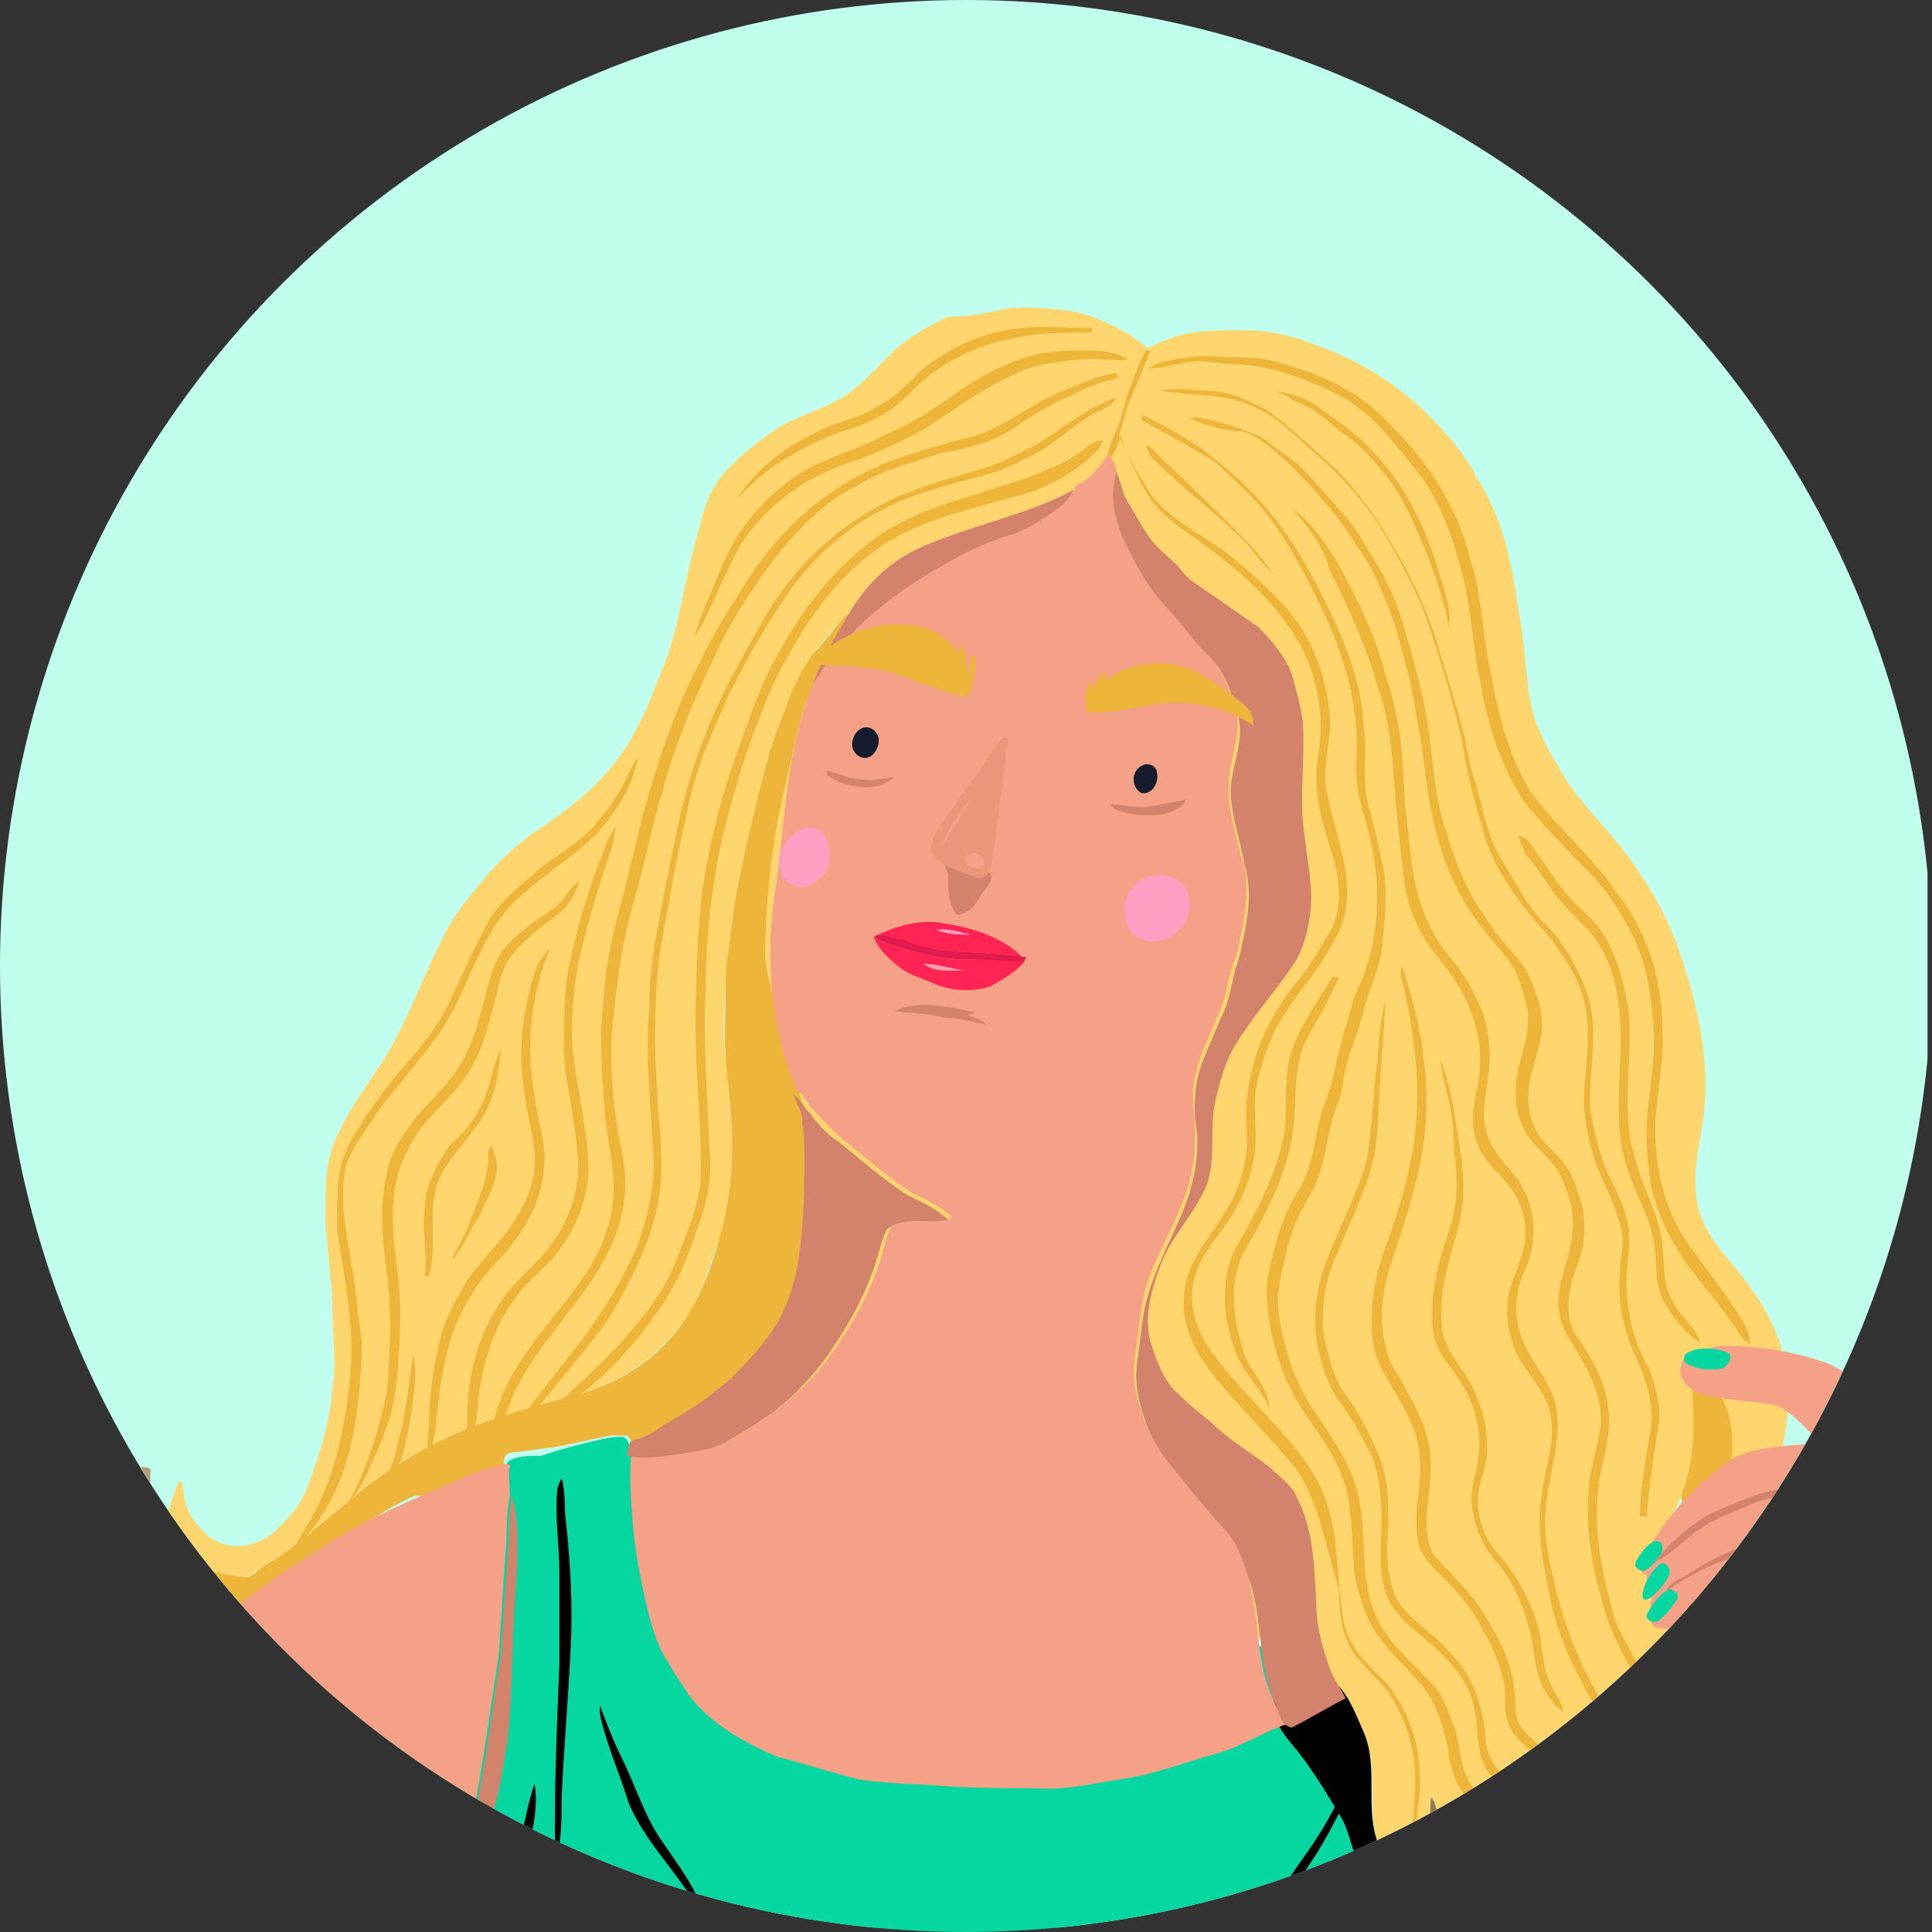 <?xml version="1.0" encoding="utf-8"?>
<!-- Generator: Adobe Illustrator 23.0.1, SVG Export Plug-In . SVG Version: 6.00 Build 0)  -->
<svg version="1.1" id="Layer_1" xmlns="http://www.w3.org/2000/svg" xmlns:xlink="http://www.w3.org/1999/xlink" x="0px" y="0px"
	 viewBox="0 0 86 86" style="enable-background:new 0 0 86 86;" xml:space="preserve">
<rect x="0" y="0" width="86" height="86" fill="#333333" stroke="none"/>
<style type="text/css">
	.st0{clip-path:url(#SVGID_2_);fill:#C0FFED;}
	.st1{clip-path:url(#SVGID_4_);}
	.st2{fill:#EDB53A;}
	.st3{fill:#FFFFFF;}
	.st4{fill:#E97951;}
	.st5{fill:#C4603D;}
	.st6{fill:#F9F8DC;}
	.st7{fill:#D4C9A3;}
	.st8{fill:#FFD66E;}
	.st9{fill:#06D6A0;}
	.st10{fill:#AFA079;}
	.st11{fill:#FCC14B;}
	.st12{fill:hsla(164, 89%, 29%, 0.745);}
	.st13{fill:#CA9845;}
	.st14{fill:#143F4F;}
	.st15{fill:#1B4E61;}
	.st16{fill:#28667D;}
	.st17{fill:#184657;}
	.st18{fill:#F4A187;}
	.st19{fill:#D3826C;}
	.st20{fill:#151C2D;}
	.st21{fill:#E99679;}
	.st22{fill:#FC9DC2;}
	.st23{fill:#FF2453;}
	.st24{fill:#E21A4E;}
	.st25{fill:#C56442;}
	.st26{fill: hsl(185, 84%, 25%);}
	.st27{fill:#8A7D5B;}
	.st28{fill:#C99745;}
	.st29{fill:#14333E;}
	.st30{fill:#12323E;}
	.st31{fill:#13333E;}
	.st32{fill:#102F3B;}
	.st33{fill:#C4613E;}
	.st34{fill:#46ACC3;}
	.st35{fill:#12313D;}
	.st36{fill:#D4C9A2;}
</style>
<g>
	<g>
		<defs>
			<circle id="SVGID_1_" cx="43" cy="43" r="43"/>
		</defs>
		<clipPath id="SVGID_2_">
			<use xlink:href="#SVGID_1_"  style="overflow:visible;"/>
		</clipPath>
		<rect class="st0" width="85.8" height="85.8"/>
	</g>
	<g>
		<defs>
			<circle id="SVGID_3_" cx="43" cy="43" r="43"/>
		</defs>
		<clipPath id="SVGID_4_">
			<use xlink:href="#SVGID_3_"  style="overflow:visible;"/>
		</clipPath>
		<g class="st1">
			<g>
				<path class="st2" d="M74.9,60.8c0.1,0,0.2,0,0.3,0c0.1,0.2,0.1,0.4,0.2,0.6c0.2,0.1,0.4,0.1,0.6,0.2c0.2-0.2,0.4-0.3,0.6-0.1
					c0.4,0.3,0.4,0.9,0.5,1.4c0.1,0.6,0.3,1.2,0.2,1.8c-0.2,0.4-0.2,1.1-0.7,1.3c-0.1,0.6,0,1.1-0.2,1.7c0,0.3-0.4,0.2-0.6,0.3
					c0,0.5-0.1,0.9-0.1,1.4c0.1,0.5,0.2,0.9,0.4,1.4c0.2,0,0.4,0,0.5,0.2c0.2,0.6,0.3,1.3,0.6,2c0.1,0.3,0.2,0.5,0.3,0.8
					c0.2,0.1,0.5,0.1,0.6,0.3c0,0.5-0.4,0.9-0.8,1.2c-0.1,0-0.2,0-0.2,0c-0.2-0.1-0.3-0.2-0.5-0.3c0-0.1-0.1-0.2-0.1-0.3
					c-0.3-0.1-0.6-0.2-0.8-0.5c-0.5-0.8-1.1-1.7-1.1-2.7c0.1-0.9-0.2-1.8,0.1-2.6c0-0.2,0.2-0.2,0.4-0.3c0-0.5-0.1-1-0.2-1.5
					c-0.2-1.2-0.1-2.4,0-3.6c0-0.6,0-1.2,0-1.9c0-0.2,0.1-0.3,0.2-0.4C74.9,61.1,74.9,61,74.9,60.8z"/>
				<path class="st3" d="M75.4,71.5c-0.1-0.5-0.3-1.1-0.1-1.6c0.2,0.5,0.3,1,0.4,1.5C75.6,71.4,75.5,71.5,75.4,71.5z"/>
				<path class="st4" d="M-8.4,286.2c0.6-0.1,1.2-0.1,1.8-0.1c1.8-0.1,3.5,0.3,5.2,0.8c0.9,0.3,1.9,0.6,2.8,1.1
					c0.4,0.2,0.7,0.4,1,0.8c0.2,0.3,0.1,0.6,0,0.9c-0.2,0.5-0.4,1-0.5,1.5c-1.2-0.4-2.5-0.6-3.7-1c-1.6-0.6-3.2-1.2-4.8-1.9
					c-0.7-0.3-1.4-0.6-2.1-0.6c-0.4,0-0.8-0.2-1.2-0.3c0-0.1,0-0.4,0.2-0.4C-9.3,286.6-8.9,286.2-8.4,286.2z"/>
				<path class="st5" d="M-9.9,287.2c0.4,0.2,0.8,0.3,1.2,0.3c0.7,0.1,1.4,0.4,2.1,0.6c1.6,0.7,3.1,1.4,4.8,1.9
					c1.2,0.4,2.5,0.6,3.7,1c-0.3,0.9-0.6,1.8-1,2.7c-1.6-0.1-3.2-0.6-4.7-1.2c-1.4-0.5-2.9-0.9-4.1-1.7c-0.6-0.4-1.1-0.9-1.6-1.3
					c-0.2-0.2-0.3-0.3-0.4-0.6C-9.9,288.4-9.9,287.8-9.9,287.2z"/>
				<path class="st4" d="M-9.9,291.3c-0.1-0.7-0.1-1.5,0-2.2c0.1,0.2,0.2,0.4,0.4,0.6c0.5,0.5,1,1,1.6,1.3c1.3,0.8,2.7,1.2,4.1,1.7
					c1.5,0.6,3.1,1.1,4.7,1.2c-0.5,1.5-1.1,2.9-1.5,4.3c-0.3,0.9-0.6,1.9-1,2.8c-0.5,1.2-0.7,2.4-1.2,3.6c-0.3,0.8-0.6,1.6-0.8,2.4
					c-0.6,0.6-1,1.3-1.6,1.7c-0.7,0.5-1.5,0.8-2.3,0.7c-0.8,0-1.5-0.4-2.3-0.8s-1.2-1.3-1.4-2.1c-0.3-0.8-0.4-1.6-0.4-2.4
					c0-1,0-2.1,0.2-3.1c0.1-0.3,0.1-0.7,0-1c0.5-1.5,1-3.1,1.3-4.7C-10.1,294-9.9,292.7-9.9,291.3z"/>
				<path class="st4" d="M57.5,295.8c0.4,0,0.8-0.2,1.3-0.2c0.4,0.2,0.1,0.8,0.1,1.1l0,0c-0.8,0.1-1.6,0.4-2.5,0.6
					c-1.4,0.3-2.9,0.6-4.4,0.8c-0.9,0.1-1.8-0.3-2.7-0.5c-0.8-0.3-1.6-0.5-2.5-0.8c0-0.2,0.1-0.3,0.1-0.5c0.1,0,0.2,0,0.2,0
					c0,0.1,0.1,0.2,0.1,0.3c1.1-0.5,2.2-0.5,3.4-0.6C52.9,296,55.2,296.1,57.5,295.8z"/>
				<path class="st5" d="M56.4,297.4c0.8-0.2,1.6-0.4,2.5-0.6c-0.2,1.1-0.4,2.1-0.6,3.2l0,0c-0.8,0.3-1.6,0.6-2.4,0.8
					c-1.6,0.4-3.2,0.4-4.8,0.3c-1.2-0.1-2.4-0.4-3.6-0.9c-0.2-0.8-0.3-1.6-0.5-2.4c-0.1-0.3-0.1-0.6-0.1-0.9
					c0.8,0.3,1.6,0.5,2.5,0.8s1.8,0.7,2.7,0.5C53.5,298,54.9,297.7,56.4,297.4z"/>
				<path class="st4" d="M55.8,300.7c0.8-0.2,1.6-0.5,2.4-0.8c-0.2,1-0.4,1.9-0.6,2.9c-0.3,1.6-0.7,3.2-0.5,4.9
					c0.2,1.5,0.5,3.1,0.6,4.6c-0.7,0.6-1.4,1.2-2.3,1.5c-0.6,0.1-1.2,0-1.8,0c-0.9,0-1.8,0.1-2.6-0.2c-0.7-0.3-1.3-0.8-1.8-1.4
					c0,0.1-0.1,0.3-0.1,0.4c0-1.6,0-3.1-0.1-4.7c0-1-0.2-2-0.4-3c-0.3-1.6-0.7-3.3-1.1-4.9c1.1,0.5,2.3,0.8,3.6,0.9
					C52.6,301.2,54.2,301.1,55.8,300.7z"/>
				<path class="st5" d="M-12.1,301.1c0.3-0.3,0.4-0.7,0.6-1c0.1,0.3,0.1,0.7,0,1c-0.2,1-0.2,2-0.2,3.1c0,0.8,0.1,1.6,0.4,2.4
					c0.3,0.8,0.6,1.7,1.4,2.1c0.7,0.3,1.4,0.8,2.3,0.8c0.8,0.1,1.7-0.2,2.3-0.7c0.7-0.5,1.1-1.2,1.6-1.7c0,0.1,0,0.3-0.1,0.5
					c0,0.1,0,0.3,0,0.4c-0.5,0.9-1.1,1.7-2,2.2c-0.8,0.4-1.8,0.3-2.7,0.2c-0.9-0.2-1.7-0.8-2.4-1.4c-0.7-0.7-1.1-1.7-1.3-2.7
					c-0.3-1.1-0.3-2.3-0.2-3.5C-12.4,302.1-12.5,301.5-12.1,301.1z"/>
				<path class="st6" d="M-13.3,304c0.2-0.4,0.3-0.9,0.5-1.3c0.1,0,0.3,0,0.4,0c0,1.2,0,2.3,0.2,3.5c0.2,1,0.6,1.9,1.3,2.7
					c0.7,0.7,1.4,1.3,2.4,1.4c0.9,0.1,1.9,0.2,2.7-0.2c0.9-0.4,1.5-1.3,2-2.2c0-0.1,0-0.3,0-0.4c0.4,0.4,0.2,0.9,0.1,1.4
					c-0.4,1-0.8,2-1.3,3c-0.9,2.1-1.6,4.3-2.3,6.5c-0.4,1.1-0.6,2.3-1,3.5c-0.3,0.7-0.4,1.4-0.8,2.1c-0.3,0.3-0.5,0.6-0.7,0.9
					c-0.3,0.5-0.9,0.8-1.5,0.9c-0.8,0.1-1.6-0.3-2.2-0.7c-0.5-0.3-0.9-0.8-1.3-1.3c-0.3-0.4-0.7-0.8-0.8-1.3c-0.7-2-1.6-4.1-1.5-6.3
					c0-1.2,0.1-2.5,0.4-3.7c0.1-0.3,0.1-0.6,0-1c0-0.5,0.4-0.9,0.6-1.3C-15.1,308.2-14,306.1-13.3,304z"/>
				<path class="st7" d="M-16.7,311.5c0,0.3,0,0.6,0,1c-0.2,1.2-0.3,2.5-0.4,3.7c-0.1,2.2,0.8,4.3,1.5,6.3c0.2,0.5,0.5,0.9,0.8,1.3
					c0.4,0.4,0.7,1,1.3,1.3c0.7,0.4,1.4,0.8,2.2,0.7c0.6-0.1,1.2-0.4,1.5-0.9c0.2-0.3,0.4-0.6,0.7-0.9c-0.2,0.9-0.7,1.8-1.4,2.4
					c-0.5,0.4-1.2,0.7-1.8,0.7c-0.8,0-1.5-0.6-2-1.1s-1-1-1.4-1.6c-1-1.8-1.4-3.9-1.8-5.9C-18,316.1-17.6,313.7-16.7,311.5z"/>
				<path class="st5" d="M49.2,312.3c0.5,0.6,1.1,1,1.8,1.4c0.8,0.4,1.7,0.2,2.6,0.2c0.6,0,1.2,0.1,1.8,0c0.9-0.3,1.6-1,2.3-1.5
					c0,0.1,0,0.2,0.1,0.4c0,0.1,0,0.2,0,0.2c-0.2,0.4-0.5,0.8-0.9,1c-1.1,0.5-2.3,0.9-3.5,0.8c-1-0.1-2.1-0.1-3.1-0.6
					c-0.6-0.2-0.9-0.7-1.3-1.2c0-0.1,0-0.2,0-0.2C49.1,312.6,49.2,312.4,49.2,312.3z"/>
				<path class="st6" d="M48.8,313.4c0-0.2-0.1-0.6,0.2-0.6c0,0.1,0,0.2,0,0.2c0.4,0.5,0.7,1,1.3,1.2c1,0.5,2.1,0.5,3.1,0.6
					c1.2,0.1,2.4-0.3,3.5-0.8c0.4-0.2,0.7-0.6,0.9-1c0-0.1,0-0.2,0-0.2c0.1,0.1,0.3,0.2,0.3,0.4c0.2,1.3,0.3,2.7,0.6,4
					s0.5,2.7,0.8,4v0.1c-0.2,0.7-0.1,1.4-0.2,2.1c-0.1,1.1-0.4,2.3-0.7,3.4c-0.3,1-0.7,2-1.3,2.8c-0.4,0.6-0.9,1.1-1.5,1.5
					c-0.5,0.3-1.2,0.3-1.7,0c-0.9-0.5-1.6-1.3-2.1-2.2c-0.4-0.8-0.9-1.5-1.1-2.4c-0.5-1.7-0.7-3.6-1-5.4c-0.2-0.8-0.3-1.7-0.5-2.5
					c0,0.3,0,0.5,0,0.8c-0.2-1,0-2-0.1-3C49,315.4,48.9,314.4,48.8,313.4z"/>
				<path class="st7" d="M49.3,318.6c0.2,0.8,0.3,1.6,0.5,2.5c0.3,1.8,0.5,3.6,1,5.4c0.3,0.8,0.7,1.6,1.1,2.4
					c0.5,0.9,1.2,1.7,2.1,2.2c0.5,0.3,1.2,0.2,1.7,0c0.6-0.3,1.1-0.9,1.5-1.5c0.6-0.8,1-1.8,1.3-2.8c0.3-1.1,0.6-2.2,0.7-3.4
					c0.1-0.7,0-1.5,0.2-2.1c0.2,1.5,0.5,3,0.3,4.6c0,0.9-0.2,1.7-0.6,2.6c-0.8,1.8-2.4,3.2-4.3,3.7c-0.5-0.1-1.1-0.2-1.5-0.6
					c-1.3-1.2-2.1-2.8-2.8-4.3c-0.4-1-0.7-2.1-0.8-3.1c-0.2-1.5-0.4-3-0.5-4.5C49.2,319.1,49.2,318.9,49.3,318.6z"/>
			</g>
			<g>
				<path class="st8" d="M44.5,13.8c0.9-0.2,1.9-0.1,2.8,0c1.1,0.1,2.1,0.6,3,1.1c0.3,0.2,0.5,0.4,0.8,0.6c0.6-0.3,1.3-0.6,2-0.7
					c0.8-0.1,1.5-0.1,2.3-0.1c1,0,2,0.2,3,0.6c1.8,0.6,3.5,1.6,4.9,2.9c0.9,0.9,1.8,1.8,2.4,3c1.2,1.8,1.6,3.9,1.9,6
					c0.3,1.5,0.3,3,0.6,4.4c0.3,1.1,0.9,2.1,1.5,3.1c1,1.5,2.4,2.7,3.3,4.2c1.2,1.7,1.9,3.6,2.4,5.6c0.5,1.9,0.7,4,0.3,6
					c-0.2,1.2-0.4,2.4,0,3.6c0.3,0.9,1,1.7,1.6,2.4c0.8,1,1.5,2,1.9,3.2c0.5,1.6,0.5,3.3,0.1,4.9c-0.2,0.9-0.4,1.7-0.8,2.5
					C78.4,67.3,78,67.2,78,67c0-0.3,0-0.6,0.1-1c-0.1,0.1-0.2,0.2-0.3,0.3c0-0.2,0-0.5,0-0.7c-0.4,1.2-1,2.3-1.2,3.6
					c0.1,0,0.2-0.1,0.3-0.1c-0.1,0.3-0.1,0.5-0.2,0.8c0.1,0.1,0.2,0.1,0.4,0.2c0,0.3-0.1,0.5-0.1,0.8c0.1,0.1,0.2,0.2,0.2,0.3
					c-0.1-0.3,0.2-0.8,0.6-0.5c0.2,0.6,0.3,1.2,0.7,1.7c0.2,0.5,0.7,0.8,0.9,1.2c0.1,0,0.2-0.1,0.3-0.1c0,0.1,0,0.3-0.1,0.4
					c-0.2,0.1-0.4,0-0.6-0.1c-0.1,0.2,0,0.4-0.3,0.5c-0.1,0-0.2,0-0.3,0c0.1,0.2,0.1,0.6-0.2,0.5c-0.8-0.4-1.4-1.2-1.6-2.1
					c-0.4-1.4-0.7-3-0.3-4.4c0.5-1.4,0.9-3,0.8-4.5c-0.1-0.8-0.3-1.6-0.9-2.1C76,61.3,76,61.2,76,61c-0.3,0-0.5,0-0.7-0.1
					c0,1.3,0.2,2.5,0,3.8c-0.1,0.8-0.3,1.6-0.7,2.4c-0.2,0.4-0.4,0.7-0.5,1.1c-0.1,0.6-0.1,1.3,0.1,1.9c0.2,0.8,0.4,1.7,0.8,2.4
					c0.3,0.5,0.7,0.9,1,1.3c0.3,0.6,0.9,0.9,1.3,1.5s1,1.1,1.3,1.7c0.4,0.6,0.5,1.3,0.7,2c0.5,1.3,0.7,2.7,0.9,4.1
					c0.2,1.7,0.2,3.4,0.5,5.1c0.5,3.2,1,6.5,1.3,9.7c0.1,1.4,0.5,2.8,0.2,4.3c-0.2,1.4-0.7,2.8-1.3,4.1c-1.5,3.2-3.9,6-7.2,7.5
					c-0.7,0.3-1.4,0.6-2.1,0.7c-0.6,0.1-1.3,0.2-1.9,0.4c-0.6,0.2-1.2,0.3-1.7,0.7c0.3-2,1-4.2,2.6-5.6c0.9-1,2.2-1.8,2.8-3.1
					c0.5-0.9,0.2-2,0-2.9c-0.3-1-0.9-1.9-1.4-2.7c-0.6-1-1-2-1.1-3.1c-0.1-1.4-0.1-2.8,0-4.2c0.1-1,0.4-1.9,0.2-2.8
					c-0.1-0.5-0.1-1-0.2-1.5c-0.5-1.1-1.3-2-2.4-2.6c-0.9-0.6-2-0.8-2.9-1.1c-0.8-0.3-1.7-0.4-2.5-0.9c-0.9-0.6-1.3-1.8-1.7-2.8
					c-0.6-1.6,0-3.5-0.7-5.1c-0.4-0.9-0.7-1.8-1.5-2.4c-0.6-0.4-1.1-0.7-1.7-1c0-0.3,0.1-0.6-0.2-0.7c-0.2-0.2-0.5,0.1-0.7,0.2
					c-1.1-0.6-2.3-1.2-3.5-1.5c-0.4-0.1-0.7-0.2-1.1-0.2c-2.2,0.2-4.5-0.2-6.7-0.7c-0.8-0.2-1.7-0.5-2.5-0.8
					c-0.9-0.4-1.8-0.7-2.6-1.1c-0.7-0.3-1.3-0.7-2-1c-1.2-0.4-2.4-0.9-3.6-1.3c-1.2-0.4-2.3-1-3.6-1.3c-0.9-0.2-2-0.1-2.7-0.9
					c0.7-0.1,1.3-0.5,1.8-0.9c0.6-0.5,1.3-0.8,1.9-1.3c0.2,0.1,0.3,0.2,0.5,0.2c0.3-0.1,0.3-0.5,0.5-0.8c0.2-0.5,0.7-0.8,1.1-1.1
					c0.3-0.2,0.4-0.5,0.5-0.8c0.2-0.3,0.5-0.5,0.6-0.8c0.4-1.2,0.6-2.5,0.8-3.8c0.5-1.2,0.5-2.5,0.4-3.7c0-0.6-0.4-1.1-0.6-1.6
					c-0.3-1.1-0.7-2.2-1-3.4c-0.3-1.1-0.5-2.2-0.8-3.3c-0.1-0.7,0-1.5,0-2.2c0.2-1.2,0.2-2.4,0.4-3.7s0.5-2.5,0.8-3.7
					c0.2-1,0.4-1.9,0.8-2.8c0.5-0.9,0.9-1.8,1.6-2.6c0.2-0.2,0.2-0.5,0.3-0.7c0,0-0.1-0.1-0.2-0.1c-0.6,0.5-1,1.1-1.5,1.7
					c-0.6,0.8-1,1.7-1.3,2.6c-0.8,1.9-1.2,4-1.7,6c-0.2,1.1-0.5,2.2-0.6,3.3c-0.1,0.9-0.3,1.9-0.3,2.8c-0.1,1.5-0.1,2.9,0.1,4.4
					c0.3,2.3,0.3,4.8-0.4,7c-0.4,1.1-0.7,2.2-1.3,3.2c-1,1.6-2.6,2.9-4.4,3.5c-2.1,0.6-4.2,1.1-6.2,2c-1.5,0.7-3,1.6-4.3,2.7
					c-1,0.8-2,1.7-3.1,2.5c-0.4,0.3-0.8,0.5-1.2,0.8c-0.2,0.1-0.4,0.3-0.6,0.3c-0.8-0.1-1.7-0.2-2.4-0.7c-0.6-0.4-0.8-1.2-1.1-1.8
					c0.1-0.6,0.3-1.1,0.5-1.6c0-0.2,0.1-0.2,0.2-0.1c0.1,0.4,0.1,0.9,0.3,1.3c0.4,0.7,1,1.4,1.9,1.5c0.7,0.1,1.5-0.2,2-0.7
					s1-1,1.3-1.7c0.6-1.5,1.1-3.1,1.2-4.7c0.2-1.1,0-2.1,0-3.2c0-1.3-0.2-2.6-0.3-3.9c0-1.3-0.1-2.6,0.4-3.8s1.3-2.3,2.1-3.5
					c1.2-1.9,1.9-4.1,3-6.1c0.4-0.7,0.9-1.3,1.4-1.9c0.8-1,1.8-1.9,2.9-2.6c1.6-1.1,3.1-2.4,4-4.2c0.5-0.9,0.9-2,1.3-3
					c0.7-1.9,0.9-3.9,1.5-5.9c0.2-0.9,0.5-1.8,1.1-2.5c0.7-0.8,1.6-1.5,2.5-2.1c0.9-0.5,1.9-0.8,2.8-1.3c0.9-0.6,1.6-1.4,2.3-2.1
					c0.7-0.6,1.5-1.1,2.4-1.5C42.9,14.1,43.7,14,44.5,13.8z"/>
				<path class="st2" d="M37.8,27.3c0,0,0.1,0.1,0.2,0.1c-0.1,0.3-0.2,0.5-0.3,0.7c-0.6,0.8-1.1,1.7-1.6,2.6
					c-0.4,0.9-0.6,1.9-0.8,2.8c-0.3,1.2-0.6,2.5-0.8,3.7s-0.3,2.4-0.4,3.7c0,0.7-0.1,1.5,0,2.2c0.3,1.1,0.5,2.2,0.8,3.3
					s0.7,2.2,1,3.4c0.2,0.5,0.5,1,0.6,1.6c0.1,1.2,0.1,2.5-0.4,3.7c-0.2,1.3-0.4,2.6-0.8,3.8c-0.1,0.3-0.4,0.5-0.6,0.8
					c-0.2,0.3-0.3,0.6-0.5,0.8c-0.4,0.3-0.9,0.6-1.1,1.1c-0.2,0.3-0.2,0.6-0.5,0.8c-0.2-0.1-0.3-0.2-0.5-0.2
					c-0.6,0.5-1.3,0.8-1.9,1.3c-0.5,0.4-1.2,0.8-1.8,0.9c-0.1,0-0.2,0-0.2,0.1c-0.1-0.2-0.1-0.5-0.3-0.6c-0.2,0-0.5,0-0.7,0
					c-1.1,0.2-2.1,0.5-3.2,0.6c-0.5,0.1-1,0.1-1.4,0.2c-0.3,0.2-0.1,0.6-0.1,0.8c-1.1,0.3-2.1,0.6-3.1,1.1c-0.3,0.2-0.7-0.1-1,0
					c-1.1,0.5-2.1,1.2-3.1,1.8c-1.4,0.9-2.9,1.8-4.2,2.8c-0.7,0.8-1.5,1.4-2.1,2c0.1,0.2,0.5,0.5,0.4,0.8c-0.2,0.4-0.7,0-1,0
					c-0.6,0.1-0.9,0.6-1.2,1c-0.5-0.6-0.9-1.3-1.3-1.9c-0.2-0.3-0.4-0.7-0.5-1c-0.5-1.6-0.5-3.4,0-5c0.2-0.7,0.5-1.3,1-1.8
					c0.1,0.5-0.3,1-0.3,1.5c-0.2,1,0,2.1,0.4,3.1C6.9,71,7.7,72,8.6,73c0.5-0.5,0.9-1,1.4-1.5c-1-0.4-1.9-1.1-2.4-2
					c-0.1-0.2-0.1-0.4-0.2-0.6c0-0.4,0-0.8,0-1.2c0.3,0.6,0.5,1.4,1.1,1.8c0.7,0.5,1.6,0.6,2.4,0.7c0.2,0,0.4-0.1,0.6-0.3
					c0.4-0.3,0.8-0.5,1.2-0.8c1.1-0.8,2.1-1.7,3.1-2.5c1.3-1.1,2.8-2,4.3-2.7c2-0.9,4.1-1.4,6.2-2c1.8-0.6,3.4-1.8,4.4-3.5
					c0.6-1,1-2.1,1.3-3.2c0.7-2.3,0.7-4.7,0.4-7c-0.2-1.5-0.1-2.9-0.1-4.4c0-1,0.2-1.9,0.3-2.8c0.1-1.1,0.4-2.2,0.6-3.3
					c0.5-2,0.9-4.1,1.7-6c0.3-0.9,0.7-1.8,1.3-2.6C36.8,28.5,37.2,27.8,37.8,27.3z"/>
				<path class="st9" d="M27.1,64c0.2,0,0.5-0.1,0.7,0s0.2,0.4,0.3,0.6c0.1,0,0.2,0,0.2-0.1c0.7,0.7,1.8,0.6,2.7,0.9
					c1.3,0.2,2.4,0.9,3.6,1.3s2.4,0.9,3.6,1.3c0.7,0.2,1.3,0.6,2,1c0.9,0.4,1.8,0.7,2.6,1.1c0.8,0.3,1.6,0.6,2.5,0.8
					c2.2,0.5,4.4,0.9,6.7,0.7c0.4,0,0.8,0.1,1.1,0.2c1.1,0.6,2.3,1.2,3.5,1.7c-0.2,0.5,0,1,0.2,1.5c0.2,0.6,0.2,1.2,0.3,1.8
					c0.1,0.6,0.7,1.1,1,1.6c0.7,0.9,1.3,1.9,1.9,2.9c0.3,0.5,0.4,1.1,0.6,1.6c0.5,1.7,1.3,3.4,2.8,4.4c0.8,0.5,1.6,1,2.3,1.7
					c1,1,1.8,2.3,2,3.7c0.2,1.5,0.1,3-0.3,4.4c-0.3,0.8-0.4,1.7-0.3,2.5s0.5,1.5,1,2.1c0.9,1.1,1.1,2.7,1,4.1c-0.1,1-0.3,2.1-0.8,3
					c-0.4,0.7-0.9,1.3-1.4,1.9c-1.5,1.4-3.3,2.5-5.3,2.9c-1.1,0.3-2.2,0.3-3.3,0.5c-1.4,0.2-2.9,0.5-4.2,1c-0.2,0.1-0.5,0.2-0.6,0.4
					c-0.4,0.4-0.5,1-0.2,1.4c0.4,0.6,0.9,1.1,1.5,1.5c0.4,0.3,0.8,0.5,1.1,1c0.2,0.5,0.3,1,0.5,1.5c0.3,0.5,0.8,0.9,1.3,1.2
					c0.6,0.3,1.3,0.5,1.7,1.2c0.4,0.6,0.3,1.4,0.8,2s1.2,1,1.9,1.4c0.5,0.2,0.9,0.6,1.3,0.9c-2.9,1.3-6,2.1-9.1,2.9
					c-1,0.3-1.9,0.5-2.9,0.6c-1.7,0.3-3.4,0.5-5.2,0.7c-2.1,0.3-4.3,0.3-6.4,0.3c-3.1,0-6.1-0.4-9.1-1.1c-2.2-0.5-4.4-1.2-6.5-2
					c0.3-0.4,0.5-0.8,0.8-1.2c0.5-0.6,1.2-1.1,1.9-1.5c0.5-0.2,0.4-0.8,0.4-1.2c0-0.7-0.6-1.2-0.7-1.9c0.1-0.4,0.4-0.7,0.8-0.9
					c0.5-0.2,0.8-0.6,0.8-1.1c0.1-0.5-0.3-0.9-0.5-1.4c0-0.8,0.4-1.6,1-2.2c0.4-0.3,0.7-0.7,1-1.1c0.8-0.7,0.5-2.2-0.5-2.5
					s-2-0.5-2.9-0.8c-1-0.4-2.2-0.6-3.1-1.2c-1.4-0.8-2.7-1.6-3.9-2.6c-1-0.9-2-1.9-2.7-3c-0.4-0.7-1-1.3-1.3-2.1
					c-0.9-2-1.7-4-1.9-6.2c-0.1-1.1,0-2.1-0.1-3.2c-0.1-0.3-0.3-0.6-0.6-0.7c-0.2,0-0.4,0-0.6,0c1-3.7,3-6.9,4.9-10.2
					c1.1-2,2.1-4.2,3-6.4c0.7-2,1.2-4.2,1.4-6.3c0.7-1.7,1.2-3.6,1.2-5.5c0-0.3-0.2-0.6,0.1-0.8c0.4-0.2,0.9-0.2,1.4-0.2
					C25,64.5,26.1,64.2,27.1,64z"/>
				<path class="st10" d="M6.3,65.3c0.1,0,0.3,0,0.4,0.1c0,0.6-0.1,1.1,0,1.7s0.3,1.3,0.7,1.8c0,0.2,0.1,0.4,0.2,0.6
					c0.5,0.9,1.4,1.6,2.4,2c-0.5,0.5-0.9,1-1.4,1.5c-0.9-1-1.7-2-2.2-3.1c-0.4-1-0.6-2-0.4-3.1C6.1,66.3,6.4,65.8,6.3,65.3z"/>
				<path class="st3" d="M33.3,65.3c2.3,0.3,4.5,0.8,6.7,1.2c2.4,0.4,4.8,1,7.1,1.7c1.9,0.6,3.8,1.4,5.5,2.4c-0.4,0-0.8,0.1-1.2,0.1
					c-1-0.5-1.9-1.2-2.9-1.7c-0.9-0.4-1.8-0.7-2.7-0.9c-2.7-0.5-5.4-0.8-8.1-1.2c-0.5-0.1-1-0.4-1.6-0.5
					C35.2,66.1,34.2,65.7,33.3,65.3z"/>
				<path class="st10" d="M19.3,66.8c1-0.5,2.1-0.8,3.1-1.1c0,1.9-0.6,3.7-1.2,5.5c-0.8,1.8-1.8,3.6-3.4,4.8
					c-0.8,0.6-1.7,1.2-2.7,1.4c-1.5,0.4-3.2,0.7-4.6-0.1C9.3,76.7,8.1,76,7.2,75c0.4-0.4,0.6-0.9,1.2-1c0.3,0,0.8,0.4,1,0
					c0.1-0.3-0.2-0.5-0.4-0.8c0.7-0.6,1.4-1.2,2.1-1.8c1.3-1.1,2.8-1.9,4.2-2.8c1-0.6,2-1.3,3.1-1.8C18.7,66.6,19,67,19.3,66.8z"/>
				<path class="st11" d="M37.7,66.9c2.7,0.4,5.4,0.7,8.1,1.2c0.9,0.2,1.9,0.5,2.7,0.9c1,0.5,1.9,1.2,2.9,1.7
					c-1.9,0.2-3.8-0.2-5.6-0.6c-0.9-0.2-1.8-0.5-2.7-0.9s-1.8-0.7-2.6-1.1c-0.7-0.4-1.3-0.8-2.1-1C38.1,67.1,37.9,67,37.7,66.9z"/>
				<path class="st3" d="M53.1,71.7c1.2,0.3,2.4,0.9,3.5,1.5c0.3,0.1,0.5,0.3,0.8,0.5c-0.3-0.1-0.5-0.2-0.8-0.3
					C55.4,72.9,54.3,72.3,53.1,71.7z"/>
				<path class="st12" d="M56.6,73.2c0.2-0.1,0.4-0.4,0.7-0.2c0.3,0.1,0.2,0.5,0.2,0.7c0.6,0.3,1.2,0.6,1.7,1
					c0.8,0.6,1.1,1.5,1.5,2.4c0.7,1.6,0,3.5,0.7,5.1c0.4,1,0.8,2.1,1.7,2.8c0.8,0.5,1.7,0.6,2.5,0.9c1,0.3,2.1,0.5,2.9,1.1
					c1,0.6,1.9,1.5,2.4,2.6c0.1,0.5,0.1,1,0.2,1.5c0.1,1-0.2,1.9-0.2,2.8c-0.1,1.4-0.2,2.8,0,4.2c0.1,1.1,0.5,2.1,1.1,3.1
					c0.5,0.9,1.1,1.7,1.4,2.7c0.3,0.9,0.5,2,0,2.9c-0.6,1.3-1.9,2.1-2.8,3.1c-1.6,1.4-2.3,3.5-2.6,5.6c-0.1,0.7-0.3,1.5-0.3,2.2
					c0.1,1.3,0.2,2.6,0.3,3.9c0,0.5,0.1,1,0,1.5c0,0.2,0,0.4-0.1,0.6c-0.5,1-1.4,1.6-2.3,2.2c-0.8,0.4-1.6,1-2.5,1.3
					c-0.4-0.3-0.8-0.7-1.3-0.9c-0.7-0.4-1.4-0.8-1.9-1.4c-0.5-0.5-0.4-1.3-0.8-2c-0.3-0.6-1.1-0.9-1.7-1.2c-0.5-0.2-1.1-0.6-1.3-1.2
					c-0.3-0.5-0.3-1-0.5-1.5c-0.3-0.4-0.7-0.7-1.1-1c-0.6-0.4-1.2-0.9-1.5-1.5c-0.3-0.4-0.2-1.1,0.2-1.4c0.2-0.2,0.4-0.3,0.6-0.4
					c1.4-0.5,2.8-0.8,4.2-1c1.1-0.2,2.2-0.2,3.3-0.5c2-0.5,3.8-1.5,5.3-2.9c0.6-0.5,1.1-1.2,1.4-1.9c0.5-0.9,0.7-2,0.8-3
					c0.1-1.4-0.1-3-1-4.1c-0.5-0.6-0.9-1.3-1-2.1c-0.1-0.8,0-1.7,0.3-2.5c0.4-1.4,0.5-2.9,0.3-4.4c-0.2-1.4-1-2.7-2-3.7
					c-0.7-0.6-1.5-1.2-2.3-1.7c-1.5-1-2.3-2.7-2.8-4.4c-0.2-0.5-0.3-1.1-0.6-1.6c-0.6-1-1.2-2-1.9-2.9c-0.4-0.5-0.9-1-1-1.6
					s-0.1-1.2-0.3-1.8c-0.1-0.5-0.3-1-0.2-1.5c0.3,0.1,0.5,0.2,0.8,0.3C57.2,73.5,56.9,73.3,56.6,73.2z"/>
				<path class="st13" d="M11.9,94c0.2,0,0.4,0,0.6,0c0.3,0.1,0.5,0.4,0.6,0.7c0.2,1.1,0,2.1,0.1,3.2c0.2,2.2,0.9,4.3,1.9,6.2
					c0.3,0.7,0.9,1.4,1.3,2.1c0.7,1.1,1.7,2,2.7,3c1.2,1,2.6,1.8,3.9,2.6c1,0.6,2.1,0.8,3.1,1.2c1,0.3,2,0.5,2.9,0.8
					c1,0.3,1.3,1.9,0.5,2.5c-0.3,0.3-0.7,0.7-1,1.1c-0.6,0.6-1,1.4-1,2.2c0.2,0.5,0.6,0.9,0.5,1.4c0,0.5-0.4,0.9-0.8,1.1
					s-0.7,0.5-0.8,0.9c0.1,0.7,0.6,1.2,0.7,1.9c0,0.4,0,1-0.4,1.2c-0.7,0.4-1.4,0.9-1.9,1.5c-0.3,0.4-0.5,0.8-0.8,1.2
					c-0.4-0.1-0.8-0.4-1.3-0.6c-0.9-0.4-1.8-0.7-2.6-1.3c-1.1-0.8-2.3-1.3-3.3-2.2c-0.3-1.9-0.6-3.9-0.7-5.8s-0.5-3.8-1.1-5.6
					c-0.4-1.5-1.2-2.8-1.6-4.3c-0.4-1.1-0.7-2.3-1-3.4c-0.2-1.3-0.7-2.5-0.9-3.7c-0.3-1.4-0.4-2.8-0.3-4.2
					C11.4,96.5,11.7,95.2,11.9,94z"/>
				<path class="st10" d="M67.4,121.4c0.1,0,0.2,0.1,0.1,0.2C67.4,121.6,67.4,121.5,67.4,121.4z"/>
				<path class="st14" d="M68.1,123.9c0-0.2,0-0.4,0.1-0.6c0.5,0.6,1.1,1,1.6,1.6c0.8,0.9,1.6,1.7,2.4,2.6c0.6,0.6,1,1.4,1.6,2
					c1.4,1.6,2.6,3.3,3.7,5.1c0.7,1.5,1.6,3,2.3,4.6c-0.5-0.2-0.9-0.6-1.3-0.9c-1.4-1.1-3-2.1-4.5-3c-2.9-1.7-5.8-3.4-8.3-5.7
					c-0.7-0.6-1.2-1.3-1.9-1.8c-2.1,1-4.3,1.7-6.6,2.5c-0.9,0.3-1.9,0.6-2.8,0.8c-1.3,0.3-2.6,0.4-3.8,0.6c-1.2,0.2-2.5,0.4-3.7,0.5
					c-2.6,0.4-5.3,0.5-7.9,0.6c-1,0.1-1.9-0.1-2.9-0.1c-2.7-0.2-5.3-0.8-7.9-1.4c-1.6-0.4-3.1-1.1-4.6-1.7c-0.6,0.5-1.1,1.1-1.6,1.7
					c-0.5,0.4-0.5,1.1-0.9,1.6c-0.5,0.8-1.4,1.2-2.1,1.8c-0.4,0.4-0.9,0.8-1,1.4c-0.2,0.7-0.3,1.4-0.7,2c-0.8,1.2-2.1,1.9-3,3
					c-0.4,0.6-0.6,1.4-1,2c-0.5,0.9-1.6,1.2-2.1,2c-0.3,0.4-0.4,1-0.6,1.4c-0.3,0.6-0.8,1-1.2,1.6c-0.3,0.5-0.6,1-0.9,1.5
					c-0.5,0.7-0.7,1.5-1,2.3c-0.7,2.1-1.4,4.3-1.8,6.5c-0.6,2.7-0.5,5.5-0.5,8.3c0.1,2.6,0.4,5.2,0.6,7.8c0,1.5,0.2,2.9,0,4.4
					c-0.1,2.2-0.6,4.3-1.2,6.4c-0.6,1.8-1.4,3.6-2.2,5.4c-1,2.2-2.2,4.3-2.9,6.6c-0.5,1.5-0.9,3-1,4.6c-0.1-0.2-0.1-0.3-0.2-0.5
					c0,0.5,0.1,0.9,0,1.4c-0.1,0.3-0.1,0.6,0,0.9c0.1,0.5,0.1,1.1,0,1.6c0,0.2-0.2,0.4-0.3,0.5c-0.1-1.4-0.2-2.8-0.3-4.1
					c0-2.7,0-5.5,0-8.2c0-2,0.2-3.9,0.4-5.9c0,0.2,0,0.4,0.1,0.6c0.2-0.7,0.3-1.4,0.4-2.1c0.1-0.6,0.4-1.1,0.5-1.7
					c0.1-1,0.4-1.9,0.7-2.8c0.1-0.4-0.1-0.7,0-1.1c0.4-1.7,0.9-3.5,1.3-5.2c0.1-0.3,0.1-0.6,0.1-0.9c0.1-0.5,0.2-1.1,0.4-1.6
					c0.1-1.3,0.4-2.6,0.7-3.9c0.7-2.6,0.4-5.3,0.6-7.9c0.1-1.2,0.2-2.5,0.3-3.7c0.2-2.7,0.4-5.3,1-7.9c0.2-0.9,0.6-1.8,0.9-2.7
					c0.5-1.3,1-2.7,1.7-3.9c0.8-1.6,1.6-3.2,2.4-4.9c1.1-2,2.3-3.8,3.5-5.8c0.5-0.9,1-1.8,1.5-2.6c0.8-1.2,1.6-2.4,2.5-3.5
					c0.2-0.3,0.5-0.6,0.4-0.9c0.9,1,2.2,1.4,3.3,2.2c0.8,0.6,1.7,0.9,2.6,1.3c0.4,0.2,0.8,0.5,1.3,0.6c2.1,0.8,4.3,1.4,6.5,2
					c3,0.7,6,1,9.1,1.1c2.2,0.1,4.3,0,6.4-0.3c1.7-0.2,3.5-0.4,5.2-0.7c1-0.1,2-0.3,2.9-0.6c3.1-0.9,6.2-1.6,9.1-2.9
					c0.9-0.3,1.7-0.9,2.5-1.3C66.7,125.5,67.6,124.9,68.1,123.9z"/>
				<path class="st15" d="M57.2,130.2c2.2-0.7,4.4-1.5,6.6-2.5c0.7,0.6,1.2,1.2,1.9,1.8c2.5,2.3,5.4,4.1,8.3,5.7
					c1.6,0.9,3.1,1.9,4.5,3c0.4,0.3,0.8,0.7,1.3,0.9l0,0c0.5,0.9,0.7,1.9,1.1,2.9c0.3,0.7,0.5,1.4,0.8,2.1c0.8,1.9,1.1,3.9,1.6,5.9
					c0.3,1.3,0.6,2.7,0.8,4c0.5,2.6,0.2,5.3,0.2,7.9c0,0.5,0,1.1,0.1,1.6c0.4,1.2,0.8,2.4,1,3.6c0.3,1.2,0.5,2.4,0.8,3.6
					c0.2,1.1,0.5,2.2,0.7,3.2c0.2,1.3,0.3,2.6,0.3,3.9c0,2,0,4-0.1,5.9c-0.1,1.5-0.2,3-0.5,4.4c-0.4,2.3-0.8,4.6-1.6,6.8
					c-0.8,1.9-1.4,3.9-2.2,5.8c-1.5,4.3-3.5,8.5-5,12.8c-0.7,1.9-1.3,3.8-2,5.6c-1.1,3.1-2.3,6.3-3.2,9.5c-0.4,1.4-0.7,2.9-1.2,4.4
					c-0.5,1.7-1.1,3.3-1.6,4.9c-0.5,1.6-1,3.3-1.4,4.9c-0.3,1.1-0.7,2.2-1.2,3.3c-0.7,1.9-1.4,3.8-1.9,5.8c-0.4,1.4-0.6,2.7-0.6,4.2
					c0.1,1.5,0.1,3,0.3,4.5c0.1,0.8,0.2,1.6,0.2,2.4c0,1.2,0.2,2.4,0.2,3.6c0,1.5,0,3-0.1,4.5c-0.1,1.4-0.3,2.8-0.5,4.2
					c-0.5,3-1.1,5.9-1.8,8.9c-0.6,2.1-1,4.3-2,6.3c-1.2,0.6-2.1,1.5-3.3,2.2c-1.8,1.1-3.9,1.6-6,1.3c-1.3-0.1-2.5-0.5-3.6-1
					c-1.1-0.4-1.9-1.2-2.9-1.7l-0.1,0.1l0,0c-0.3-1.2-0.5-2.5-0.6-3.7c-0.1-2-0.5-3.9-0.7-5.8c0.3-0.9,0.3-1.8,0.4-2.7
					c0.3-1.1,0.3-2.3,0.5-3.4c0.6-2.7,1.5-5.3,2.2-8c0.5-2,1.1-4,1.6-6c0.4-1.6,0.7-3.2,0.3-4.8c-0.2-0.9-0.9-1.6-1.4-2.4
					c-0.6-0.9-1.2-1.8-1.6-2.9c-0.8-1.7-1.2-3.6-1.5-5.5c-0.3-2.1-0.5-4.1-0.4-6.2c0-2.8-0.2-5.6-0.1-8.4c0.2-2.7,0.3-5.5,0.3-8.2
					c0-2.8,0.2-5.6,0.3-8.3c0.1-2.8,0.3-5.6,0.7-8.4c0.3-2.4,0.7-4.7,1.1-7.1c0.4-2.3,0.9-4.6,1.7-6.9c1.1-3.4,2.3-6.8,3.7-10.1
					c0.7-1.5,1.7-2.8,2.7-4.2c1.4-1.8,2.7-3.6,4.2-5.3c0.5-0.7,1.1-1.3,1.8-1.8c2.3-2.2,4.7-4.3,6.5-6.9c0.2-0.3,0.6-0.7,0.4-1.1
					c-0.3-0.3-0.6,0-0.9,0.1c-0.6,0.3-0.9,0.9-1.5,1.2c-1.9,1.3-3.6,2.7-5.4,4c-1.3,0.9-2.6,1.9-3.9,2.9c-2.8,1.9-6,3-8.9,4.6
					c-1.2,0.2-2.4,0.4-3.6,0.5c-0.8,0.1-1.5-0.2-2.2-0.2c-1.2-0.1-2.4-0.2-3.5-0.5c-0.8-0.2-1.7-0.4-2.4-0.8c-1.8-0.8-3.3-1.9-4.9-3
					c-3.3-2.3-6.6-4.7-9.3-7.6c-0.5-0.5-1-1-1.5-1.5c-0.2-0.2-0.4-0.1-0.6-0.1c0,0.6,0.4,1.1,0.8,1.7c0.8,1.1,1.6,2.3,2.5,3.3
					c1.2,1.4,2.3,3,3.7,4.3c1,1.1,2.2,2,3.4,3.1c-0.2,0-0.4,0-0.6,0c0.2,0.2,0.5,0.4,0.8,0.5c0.5,0.1,0.8,0.5,1.2,0.9
					c0.3,0.3,0.6,0.5,0.8,0.9c0.4,0.6,0.9,1.1,1.3,1.6c0.3,0.5,0.5,1,0.8,1.5c0.2,0.3,0.4,0.7,0.5,1.1c0.1,0.5,0.5,0.8,0.7,1.3
					c0.3,0.9,0.5,1.9,0.7,2.8c0.3,1.3,0.5,2.6,0.4,4c0,1.3,0,2.6-0.1,3.9c-0.3,2.2-0.7,4.4-1.3,6.6c-0.5,2.2-1,4.4-1.6,6.5
					c-1,3.7-2.2,7.4-3.4,11c-0.7,1.7-1.4,3.4-2.1,5.1c-0.4,1-0.9,2.1-1.3,3.1s-1,1.9-1.4,2.9c-0.4,0.8-0.9,1.6-1.3,2.4
					c-1.2,2-2.4,4.1-3.5,6.1c-0.9,1.5-1.9,2.9-2.9,4.3c-0.6,1-1.4,1.9-2.1,2.8c-0.5,0.7-1.1,1.4-1.7,2.1c-0.8,0.9-1.6,1.8-2,2.9
					c-0.7,1.8-1,3.6-1.2,5.5c-0.1,2-0.4,4-0.5,6c-0.2,2.7-0.5,5.4-0.7,8.1c-0.1,1.5-0.4,3-0.6,4.5c-0.3,1.7-0.5,3.5-0.8,5.2
					c-0.2,1.6-0.6,3.1-0.9,4.6c0,0.2,0,0.4,0,0.7c-0.4,0.9-0.9,1.9-1.4,2.8l0,0c-0.8,0.2-1.5,0.5-2.3,0.7c-1,0.2-2,0.1-3.1,0.2
					c-1.8,0.2-3.5-0.6-4.9-1.5c-0.4-0.3-0.9-0.6-1.2-1c-0.8-1.1-1.6-2.2-2.5-3.2c-0.2-0.3-0.4-0.7-0.7-1c-0.1-1.5,0-3,0-4.6
					s0.1-3.3,0.2-4.9c0.2-2.5,0.4-5,0.6-7.4c0.4-3.9,1-7.9,1.8-11.7c0.4-2.3,1.1-4.5,1.5-6.8c0.5-2.1,1-4.3,1.4-6.4
					c0.9-4,1.8-8,2.5-12.1c0.6-2.7,0.4-5.6,0.4-8.3c0-2.9-0.1-5.8-0.2-8.8c0-1.4-0.3-2.7-0.4-4.1c0.1-0.2,0.3-0.3,0.3-0.5
					c0.1-0.5,0.1-1.1,0-1.6c-0.1-0.3,0-0.6,0-0.9c0.1-0.5,0-0.9,0-1.4c0.1,0.2,0.1,0.3,0.2,0.5c0.1-1.6,0.5-3.1,1-4.6
					c0.7-2.3,1.9-4.4,2.9-6.6c0.8-1.8,1.6-3.5,2.2-5.4c0.6-2.1,1.1-4.2,1.2-6.4c0.1-1.5-0.1-2.9,0-4.4c-0.1-2.6-0.4-5.2-0.6-7.8
					c0-2.8-0.1-5.6,0.5-8.3c0.5-2.2,1.1-4.4,1.8-6.5c0.3-0.8,0.5-1.6,1-2.3c0.3-0.5,0.6-1,0.9-1.5c0.3-0.6,0.9-1,1.2-1.6
					c0.2-0.5,0.4-1,0.6-1.4c0.6-0.8,1.6-1.2,2.1-2c0.4-0.6,0.6-1.4,1-2c0.9-1.1,2.2-1.9,3-3c0.4-0.6,0.5-1.3,0.7-2
					c0.2-0.6,0.6-1,1-1.4c0.7-0.6,1.6-1,2.1-1.8c0.4-0.5,0.4-1.2,0.9-1.6c0.6-0.5,1-1.2,1.6-1.7c1.5,0.6,3,1.3,4.6,1.7
					c2.6,0.6,5.3,1.2,7.9,1.4c1,0.1,1.9,0.2,2.9,0.1c2.6-0.1,5.3-0.2,7.9-0.6c1.2-0.2,2.5-0.3,3.7-0.5c1.3-0.2,2.6-0.3,3.8-0.6
					C55.4,130.8,56.3,130.5,57.2,130.2z"/>
				<path class="st16" d="M83.7,161.7c0.2,0.1,0.1,0.5,0,0.7C83.6,162.2,83.6,161.9,83.7,161.7z"/>
				<path class="st17" d="M18.6,162.7c0.2,0,0.5-0.1,0.6,0.1c0.5,0.5,1,1,1.5,1.5c2.8,2.9,6,5.3,9.3,7.6c1.6,1,3.2,2.2,4.9,3
					c0.8,0.4,1.6,0.6,2.4,0.8c1.1,0.3,2.3,0.5,3.5,0.5c0.8,0,1.5,0.3,2.2,0.2c1.2-0.1,2.4-0.2,3.6-0.5c2.9-1.6,6.1-2.7,8.9-4.6
					c1.3-1,2.6-2,3.9-2.9c1.8-1.3,3.5-2.8,5.4-4c0.5-0.3,0.9-0.9,1.5-1.2c0.3-0.1,0.6-0.4,0.9-0.1c0.2,0.4-0.2,0.8-0.4,1.1
					c-1.8,2.6-4.2,4.7-6.5,6.9c-0.7,0.5-1.3,1.1-1.8,1.8c-1.5,1.7-2.9,3.5-4.2,5.3c-1,1.3-2,2.7-2.7,4.2c-1.4,3.3-2.5,6.7-3.7,10.1
					c-0.8,2.2-1.3,4.5-1.7,6.9s-0.8,4.7-1.1,7.1c-0.4,2.8-0.6,5.6-0.7,8.4c-0.1,2.8-0.3,5.5-0.3,8.3c0,2.7-0.1,5.5-0.3,8.2
					c-0.1,2.8,0.1,5.6,0.1,8.4c0,2.1,0.1,4.2,0.4,6.2c0.4,1.9,0.8,3.7,1.5,5.5c0.4,1,1,1.9,1.6,2.9c0.5,0.8,1.2,1.5,1.4,2.4
					c0.5,1.6,0.1,3.2-0.3,4.8c-0.5,2-1,4-1.6,6c-0.7,2.7-1.7,5.3-2.2,8c-0.2,1.1-0.3,2.3-0.5,3.4c-0.1,0.9-0.1,1.8-0.4,2.7
					c-0.4-3.4-0.4-6.9-0.3-10.4c0.1-2.2,0.5-4.4,0.8-6.5c0.3-1.7,0.5-3.4,0.7-5.1c0.1-1.2,0.1-2.5,0-3.7c0-0.9-0.3-1.7-0.5-2.5
					c-1-3.6-2-7.2-2.3-10.9c-0.4-3.2-0.4-6.4-0.4-9.6c-0.1-2.9,0.1-5.8-0.1-8.7c-0.1-3.1-0.2-6.1-0.2-9.2c0-2.6,0-5.3-0.1-7.9
					c0-2.8-0.3-5.6-0.2-8.4c0.1-1.3,0-2.6,0.2-3.9c0.1-0.7,0.1-1.4,0.1-2.1c-0.2,0.9-0.5,1.8-0.7,2.7c-0.4,1.5-0.9,2.9-1.4,4.4
					c-0.4,1.1-0.9,2.2-1.3,3.4c-0.3,1-0.8,2-1.2,3.1c-1.3,3.9-3.2,7.5-5.1,11.1c-0.5,1-1,1.9-1.6,2.8c-1.1,1.8-2.3,3.6-3.3,5.5
					c-1.2,2.4-2.7,4.6-3.9,7.1c-0.8,1.8-1.6,3.7-2.5,5.5c-1,2-1.9,4-2.8,6.1c-0.3,0.9-0.7,1.8-1,2.7c-1.1,3.8-1.7,7.7-2.9,11.5
					c-0.5,1.8-0.9,3.6-1.5,5.4c-0.4,1.5-0.9,3.1-1.3,4.6c-0.4,1.5-0.9,2.9-1.4,4.4s-1,3.1-1.5,4.6c-0.7,2-1.4,4-2.5,5.9
					c0-0.2,0-0.4,0-0.7c0.3-1.5,0.7-3.1,0.9-4.6c0.3-1.7,0.5-3.5,0.8-5.2c0.2-1.5,0.5-3,0.6-4.5c0.2-2.7,0.5-5.4,0.7-8.1
					c0.1-2,0.4-4,0.5-6c0.1-1.9,0.5-3.7,1.2-5.5c0.4-1.1,1.2-2,2-2.9c0.6-0.7,1.1-1.3,1.7-2.1c0.7-0.9,1.5-1.8,2.1-2.8
					c1-1.5,1.9-2.9,2.9-4.3c1.2-2,2.4-4,3.5-6.1c0.5-0.8,1-1.5,1.3-2.4c0.4-1,0.9-1.9,1.4-2.9s0.9-2,1.3-3.1
					c0.7-1.7,1.4-3.4,2.1-5.1c1.3-3.6,2.5-7.3,3.4-11c0.6-2.2,1-4.4,1.6-6.5c0.5-2.2,0.9-4.4,1.3-6.6c0.2-1.3,0.1-2.6,0.1-3.9
					c0-1.3-0.1-2.7-0.4-4c-0.2-0.9-0.4-1.9-0.7-2.8c-0.2-0.5-0.6-0.8-0.7-1.3c-0.1-0.4-0.3-0.7-0.5-1.1c-0.3-0.5-0.5-1-0.8-1.5
					c-0.4-0.6-0.9-1.1-1.3-1.6c-0.2-0.3-0.5-0.6-0.8-0.9c-0.4-0.3-0.7-0.7-1.2-0.9c-0.3-0.1-0.6-0.2-0.8-0.5c0.2,0,0.4,0,0.6,0
					c-1.1-1-2.3-2-3.4-3.1c-1.4-1.3-2.5-2.9-3.7-4.3c-0.9-1.1-1.7-2.2-2.5-3.3C19,163.9,18.6,163.4,18.6,162.7z"/>
				<path class="st15" d="M-0.7,179.4c0.6-1.7,1.1-3.5,1.7-5.2c0,0.3,0,0.6-0.1,0.9c-0.4,1.8-0.9,3.5-1.3,5.2
					c-0.1,0.4,0.1,0.7,0,1.1c-0.2,0.9-0.5,1.9-0.7,2.8c-0.1,0.6-0.4,1.1-0.5,1.7c-0.2,0.7-0.2,1.4-0.4,2.1c0-0.2,0-0.4-0.1-0.6
					c0.1-1,0.3-2,0.3-3.1C-1.5,182.7-1.2,181-0.7,179.4z"/>
				<path class="st16" d="M-1,218.6c0.1,0.2,0.1,0.5,0.1,0.7c0,0.8,0,1.7,0,2.5c0,0.2,0,0.4-0.1,0.6c-0.1-0.6,0-1.3,0-1.9
					C-1,219.9-1,219.3-1,218.6z"/>
				<path class="st15" d="M42.5,234.1L42.5,234.1c0.1,0.5,0.1,1.1,0,1.6C42.4,235.2,42.5,234.6,42.5,234.1z"/>
				<path class="st16" d="M64.3,255.9L64.3,255.9c0.1,0.3,0.1,0.6,0.1,0.9C64.2,256.5,64.2,256.2,64.3,255.9z"/>
				<path class="st16" d="M-9.3,275.5c-0.2-0.3-0.1-0.6,0-0.9C-9.3,274.9-9.3,275.2-9.3,275.5z"/>
				<path class="st15" d="M44.3,274.7c0.1,0.9,0.1,1.8,0,2.7c-0.1-0.4-0.1-0.8-0.1-1.1C44.2,275.7,44.2,275.2,44.3,274.7z"/>
				<path class="st16" d="M-9.5,280.2c0-0.6,0-1.3,0.1-1.9c0.1,0.6,0.1,1.3,0.1,1.9H-9.5z"/>
				<path class="st14" d="M-10,280.8c0.3,0.3,0.5,0.6,0.7,1c0.9,1,1.8,2,2.5,3.2c0.4,0.4,0.8,0.7,1.2,1c1.5,0.9,3.2,1.7,4.9,1.5
					c1-0.1,2.1,0.1,3.1-0.2c0.8-0.2,1.5-0.5,2.3-0.7c-0.2,0.3-0.4,0.7-0.5,1c-0.7,0.3-1.5,0.6-2.3,0.6s-1.5,0.1-2.3,0.1
					c-1.2-0.1-2.4-0.2-3.5-0.7c-1.2-0.5-2.4-1.1-3.3-1.9c-0.6-0.5-1.1-1.1-1.6-1.7c-0.4-0.6-0.7-1.2-1.1-1.8
					C-9.9,281.7-10,281.2-10,280.8z"/>
				<path class="st16" d="M-11.1,284c0.1-0.8,0.5-1.5,1.2-1.9c0.4,0.6,0.6,1.2,1.1,1.8c0.4,0.6,1,1.2,1.6,1.7c1,0.9,2.1,1.4,3.3,1.9
					c1.1,0.5,2.3,0.6,3.5,0.7c0.8,0.1,1.5,0,2.3-0.1c0.8,0,1.5-0.3,2.3-0.6c0.3,0.2,0.7,0.4,0.6,0.8c-0.3,0.8-0.7,1.6-1.2,2.3
					c-0.5,0.7-1.3,1.2-2.2,1.2c-0.8,0-1.6,0-2.4-0.1c-1.9-0.2-3.7-1-5.4-1.8c-0.8-0.3-1.5-0.7-2.2-1.2c-0.6-0.5-1.3-0.9-2-1.3
					c-0.4-0.3-0.8-0.8-0.7-1.3C-11.3,285.4-11.3,284.7-11.1,284z"/>
				<path class="st14" d="M57.9,292.8c1.1-0.7,2.1-1.6,3.3-2.2c-0.2,0.3-0.2,0.6-0.1,1c-0.7,0.5-1.5,1-2.2,1.5c-1.7,1.3-4,2-6.2,1.8
					c-1-0.1-2-0.1-2.9-0.3c-1.1-0.3-2.2-0.7-3.1-1.3c-0.5-0.3-1.1-0.5-1.3-1c-0.1-0.2-0.1-0.4-0.1-0.7l0.1-0.1
					c1,0.5,1.9,1.3,2.9,1.7c1.1,0.5,2.3,0.9,3.6,1C54,294.4,56.1,293.9,57.9,292.8z"/>
				<path class="st16" d="M58.9,293c0.7-0.5,1.5-1,2.2-1.5c0.3,0.5,0.8,0.9,0.8,1.5c0,0.5-0.1,1-0.3,1.4c-0.3,0.8-0.6,1.6-1.2,2.2
					c-0.6,0.5-1.2,1-1.9,1.3c-0.8,0.4-1.6,0.7-2.5,0.7c-1.5,0.1-2.9,0.5-4.4,0.4c-1.3,0-2.6-0.4-3.8-0.9c-0.7-0.3-1.3-0.7-1.9-1.2
					c-0.5-0.5-1.1-1.1-1-1.8c0-1-0.1-2,0.4-2.9c0.3,0.5,0.9,0.8,1.3,1c1,0.6,2,1,3.1,1.3c1,0.2,1.9,0.2,2.9,0.3
					C54.9,295.1,57.2,294.4,58.9,293z"/>
			</g>
			<g>
				<path class="st18" d="M48.9,20.8c0.2-0.2,0.3-0.5,0.5-0.6c0.1,0.3,0.3,0.5,0.3,0.8c-0.4,1.2,0,2.5,0.6,3.6
					c0.4,0.7,0.8,1.5,1.4,2.1c0.6,0.7,1.2,1.5,1.9,2.2s1.1,1.7,1.4,2.7c0.3,1-0.2,2-0.3,3.1c-0.1,1.2,0.3,2.4,0.6,3.6
					c0.3,1,0.2,2,0,3c-0.1,0.5-0.2,1.1-0.4,1.6c-0.3,0.8-0.3,1.6-0.7,2.3c-0.4,1.1-1.1,2.3-1.1,3.5c0,0.6,0.1,1.2,0.1,1.9
					c0,1-0.2,2.1-0.6,3c-0.6,1.6-1.6,3-1.8,4.7c-0.1,0.8-0.2,1.5-0.3,2.3c-0.1,0.9,0.1,1.7,0.4,2.5c0.3,0.9,0.9,1.7,1.5,2.4
					c0.8,0.8,1.5,1.7,2.2,2.6c0.6,0.7,0.8,1.5,1,2.3c0.5,1.8,0.3,3.7,1.1,5.3c0.2,0.4,0.3,0.9,0.7,1c-1.2,0.4-2.2,1.1-3.4,1.4
					c-1.4,0.4-2.7,0.9-4.1,1.1c-1.3,0.2-2.5,0.5-3.8,0.4c-1.4,0-2.7,0-4.1-0.1c-1.3-0.1-2.6-0.1-3.8-0.3c-1.2-0.3-2.4-0.7-3.6-1
					c-1.4-0.6-2.9-1.4-3.9-2.7c-0.4-0.6-0.8-1.2-1.2-1.9c-0.4-0.8-0.6-1.6-0.8-2.5c-0.2-0.9-0.4-1.9-0.5-2.9
					c-0.1-1.2-0.2-2.3-0.1-3.5c0.8,0.2,1.7,0,2.5-0.1c0.6-0.1,1.3-0.2,1.9-0.5c1.2-0.7,2.4-1.5,3.4-2.5c0.8-0.8,1.4-1.7,2-2.7
					s1.1-2.1,1.4-3.2c0.1-0.4,0.2-0.8,0.4-1.1c0.7-0.7,1.8-0.2,2.7-0.4c-0.5-0.5-1.2-0.8-1.8-1.1c-1.1-0.7-2.1-1.6-3.1-2.4
					c-0.5-0.4-0.9-0.9-1.3-1.3c-0.3-0.3-0.4-0.7-0.7-0.8c-0.4-0.9-0.7-1.9-0.9-2.9c-0.4-2-0.4-4-0.1-6c0.3-2,0.4-4.1,0.8-6.1
					c0.2-1.1,0.5-2.3,1-3.4c0.4-0.4,0.7-1,1.1-1.5c1.4-1.6,3-2.8,4.8-3.8c0.8-0.5,1.7-0.9,2.6-1.2c0.8-0.3,1.6-0.7,2.3-1.2
					c0.3-0.2,0.7-0.5,0.8-0.9C48.2,21.5,48.6,21.2,48.9,20.8z"/>
				<path class="st19" d="M50.3,24.6c-0.6-1.1-1-2.4-0.6-3.6c0.2,0.5,0.3,1.1,0.6,1.5c0.3,0.5,0.6,1.1,1,1.6s0.9,0.8,1.3,1.3
					c0.2,0.3,0.5,0.5,0.8,0.7c0.9,0.6,1.7,1.2,2.6,1.8c0.6,0.6,1.2,1.3,1.5,2.1c0.2,0.7,0.4,1.4,0.5,2.2c0.1,1.7-0.2,3.5,0.1,5.2
					c0.1,1.1,0.4,2.2,0.2,3.4c-0.1,0.7-0.3,1.5-0.7,2.1c-0.8,1.2-1.8,2.3-2.6,3.6c-0.5,0.8-0.7,1.7-0.9,2.5c-0.3,1.3,0.1,2.8-0.5,4
					c-0.5,1.1-1.4,2-1.9,3.2c-0.4,1.1-0.8,2.3-0.5,3.5c0.3,0.9,0.6,1.8,1.3,2.4c0.4,0.4,0.9,0.8,1.4,1.2c0.8,0.8,1.7,1.3,2.6,2
					c0.4,0.4,1,0.8,1.2,1.3c0.8,1.5,0.8,3.2,0.9,4.9c0,1,0.3,1.9,0.6,2.8c0.2,0.5,0.5,0.9,0.7,1.3c-0.8,0.4-1.6,0.9-2.4,1.3
					c-0.5-0.1-0.6-0.7-0.7-1c-0.8-1.7-0.6-3.6-1.1-5.3c-0.3-0.8-0.5-1.7-1-2.3c-0.8-0.9-1.5-1.7-2.2-2.6c-0.6-0.7-1.2-1.5-1.5-2.4
					c-0.3-0.8-0.5-1.7-0.4-2.5s0.2-1.5,0.3-2.3c0.3-1.7,1.2-3.2,1.8-4.7c0.4-1,0.6-2,0.6-3c0-0.6-0.2-1.2-0.1-1.9
					c0-1.3,0.7-2.4,1.1-3.5c0.4-0.7,0.5-1.5,0.7-2.3c0.2-0.5,0.3-1.1,0.4-1.6c0.2-1,0.3-2,0-3c-0.2-1.2-0.7-2.4-0.6-3.6
					c0.1-1,0.6-2,0.3-3.1c-0.3-1-0.6-2-1.4-2.7c-0.7-0.7-1.2-1.5-1.9-2.2C51.1,26.1,50.7,25.4,50.3,24.6z"/>
				<path class="st19" d="M40.7,24.5c2.3-1.1,4.9-1.5,7.1-2.7c-0.2,0.4-0.5,0.7-0.8,0.9c-0.7,0.5-1.5,1-2.3,1.2
					c-0.9,0.3-1.8,0.7-2.6,1.2c-1.8,1-3.5,2.2-4.8,3.8c-0.4,0.4-0.7,1-1.1,1.5c0.4-1.1,1-2.1,1.6-3.1C38.5,26.1,39.5,25.1,40.7,24.5
					z"/>
				<path class="st19" d="M42.2,38.4c0.4-0.1,0.6,0.3,0.9,0.5c0.3,0.1,0.7-0.3,1,0c0.1,0.4-0.2,0.6-0.4,0.9
					c-0.2,0.3-0.4,0.7-0.7,0.8c-0.2,0.1-0.4,0.2-0.5,0c-0.3-0.5-0.3-1.1-0.3-1.7C42.1,38.7,42,38.5,42.2,38.4z"/>
				<path class="st19" d="M35.3,48.7c0.3,0.2,0.5,0.6,0.7,0.8c0.4,0.5,0.8,1,1.3,1.3c1,0.8,2,1.7,3.1,2.4c0.6,0.3,1.3,0.6,1.8,1.1
					c-0.9,0.2-1.9-0.2-2.7,0.4c-0.2,0.3-0.3,0.8-0.4,1.1c-0.3,1.1-0.8,2.2-1.4,3.2c-0.6,1-1.2,1.9-2,2.7c-1,1.1-2.2,1.8-3.4,2.5
					c-0.6,0.3-1.2,0.4-1.9,0.5c-0.8,0.1-1.7,0.3-2.5,0.1c0.1-0.2,0-0.6,0.3-0.7c0.5-0.1,1-0.4,1.4-0.7c1.1-0.6,2.1-1.3,3-2.1
					c0.9-0.9,1.8-1.9,2.3-3s0.7-2.3,0.8-3.6c0.1-1.1,0.1-2.2,0.1-3.3c0-0.5,0-1-0.1-1.4C35.8,49.7,35.5,49.2,35.3,48.7z"/>
				<path class="st18" d="M75.5,60.2c0.4,0,0.7-0.3,1.1-0.3c1.5,0,3,0.2,4.5,0.7c0.6,0.2,1.3,0.6,1.7,1.1c0.6,0.7,1.3,1.2,1.9,1.9
					c0.5,0.6,0.9,1.2,1.4,1.8c0.5,0.7,1.2,1.3,1.5,2.1c0.3,1.1,0.1,2.2-0.1,3.3c-0.3,1.2-0.5,2.4-0.9,3.6c-0.3,1.1-0.7,2.1-1.2,3.1
					c-0.6,1.6-1.3,3.2-2.1,4.7c-0.2,0.5-0.6,1-0.4,1.5c0.5,1.5,1.2,3,1.7,4.6c0.5,1,0.9,2,1.3,3.1c0.2,0.9,0.7,1.8,1,2.7
					c0.3,1.1,0.8,2.1,1.1,3.3c0.2,0.8,0.6,1.6,0.7,2.4c0.3,1.3,0.6,2.6,0.8,3.9c0.5,3,0.4,6,0.2,9c-0.2,2-0.8,3.9-1.4,5.8
					c-0.4,1.3-1.1,2.5-1.6,3.8c-0.6,1.1-1.2,2.1-1.9,3.1c-0.5,0.6-0.9,1.2-1.4,1.8c-0.6,0.6-1.2,1.3-2.1,1.4
					c-0.9,0.2-1.7-0.2-2.5-0.5c-0.9-0.5-1.7-1-2.5-1.5c-0.7-0.4-1.3-1-1.9-1.5l0,0c-0.1-0.5-0.4-0.9-0.5-1.4
					c-0.7-1.8-1.4-3.7-1.6-5.7c0-1.2,0.2-2.5,0.3-3.7c0.1-0.4,0.1-0.8,0.4-1.1c0.5-0.5,1.2-0.8,1.8-1.2c1.5-1,2.8-2.3,3.7-3.9
					c0.6-1.2,1-2.4,1.3-3.6c0.2-0.9,0.3-1.7,0.2-2.6c0-0.4,0.1-0.8,0.2-1.1c0.1-1.5,0-2.9-0.3-4.3c-0.4-2.1-1.4-4-2.1-6.1
					c0-0.5,0-1.1,0.2-1.5c0.7-1.4,1.2-3,1.4-4.6c0.2-1.4,0.1-2.9-0.3-4.3c-0.1-0.4-0.4-0.8-0.6-1.3c-0.1-1.1-0.7-2-1.1-2.9
					c0.7-0.7,1.5-1.3,2.4-1.8c0.7-0.4,1.6-0.5,2.1-1.1c-0.4-0.3-0.9-0.6-1.3-0.9c-0.2-0.2-0.4-0.4-0.6-0.5c-0.2,0-0.4,0.1-0.6,0.1
					c-1.1,0.1-2.2,0-3.3,0c-0.6,0.3-1.2,0.8-1.9,0.9c-0.3,0-0.6,0-0.7-0.3c-0.1-0.5,0-1,0.1-1.5c-0.3-0.1-0.3-0.4-0.3-0.6
					c-0.1,0-0.2-0.1-0.2-0.1c0-0.2-0.2-0.4,0-0.6c0.8-1.4,1.7-2.6,2.9-3.6c0.5-0.4,0.9-0.8,1.4-1c1.2-0.5,2.4-0.4,3.6-0.6
					c-0.6-0.6-1.1-1.2-1.8-1.6c-1.1-0.3-2.5-0.2-3.6-0.6c-0.4-0.2-0.7-0.4-0.8-0.9C74.8,60.4,75.2,60.2,75.5,60.2z"/>
				<path class="st18" d="M22.3,65.2c0.1-0.1,0.3,0,0.4,0c-0.1,0.5,0,0.9,0,1.4c-0.2,0.8-0.1,1.7-0.2,2.5c-0.1,1.5-0.2,3.1-0.3,4.6
					c-0.4,2.5-0.7,4.9-1.2,7.4c-0.1,0.4-0.2,0.8-0.1,1.2v0.1c-0.5,0.4-0.9,0.9-1.3,1.5c-1.1,1.4-2.3,2.7-3.2,4.2
					C15.8,89,15.3,90,14.8,91l0,0h-0.1c-0.8,0.9-1.3,1.9-1.9,2.9c-1.2,2.2-2.4,4.3-3.4,6.6c-1.9,4.7-2.4,9.8-2.4,14.9
					c0,0.4,0,0.8,0,1.2c0,0.3,0.3,0.3,0.5,0.5c-0.7,1.7-1.5,3.3-2.2,5c-0.5,1.3-1,2.5-1.2,3.9c-0.3,1.6-0.1,3.2-0.1,4.8
					c0.2,1.4,0.2,2.8,0.3,4.1c0.1,1.5,0.1,3,0.2,4.5c0,1.3,0,2.6,0,3.8c0,1.6-0.2,3.2-0.2,4.8c-0.2,2.2-0.6,4.4-1,6.6
					c0-0.1,0-0.3,0-0.4c-0.8,1.9-1.4,3.9-2,5.9c-0.4,1.5-0.8,3-0.9,4.5c-0.1,0.8-0.2,1.5-0.4,2.3c-0.8,2.9-0.9,6.1,0.4,8.9
					c0.3,1,0.3,2.1,0.6,3.1c-0.3,1.8-0.8,3.5-1.4,5.3c-0.3,1-0.6,2-0.7,3.1c-0.1,0.8-0.4,1.6-0.8,2.3c-0.3,0.6-1.3,0.5-1.5-0.1
					c-0.1-0.5-0.1-0.9-0.1-1.4c0-1.5,0-3.1-0.1-4.6c-0.2,0.9-0.4,1.9-0.7,2.9c-0.4,1.2-0.5,2.5-0.3,3.7c0.3,1.2,0.8,2.3,1.4,3.3
					c0.3,0.5,0.2,1,0.1,1.5c0,0.3-0.2,0.6-0.5,0.6c-0.9,0-1.7-0.4-2.3-1c0,0.3-0.1,0.7-0.2,1s-0.4,0.4-0.7,0.3
					c-0.4-0.2-0.5-0.7-0.6-1.1c-0.4-0.9-0.6-1.9-0.8-3c-0.5-3-0.3-6-0.2-9c0-2.4,0.9-4.8,0.5-7.2c-0.7-1.7-1.4-3.5-2-5.2
					c-0.4-1.2-0.7-2.4-1-3.6c-0.3-1.3-0.5-2.5-0.7-3.8c-0.1-1.3-0.4-2.6-0.5-3.8c-0.1-1.3-0.3-2.6-0.4-3.8c-0.1-1.7-0.2-3.4-0.3-5.2
					c0-2.8,0.1-5.6,0.2-8.4c0.1-1.8,0.3-3.5,0.4-5.3c0.2-0.1,0.6-0.1,0.6-0.4c0.2-1.2,0.3-2.3,0.5-3.5c0.1-0.6,0.4-1.1,0.6-1.7
					c0.4-1,0.6-2,1.1-2.9c0.4-0.9,0.9-1.9,1-2.9c0.1-0.7-0.3-1.4-0.4-2.2c-0.3-1.7-0.7-3.3-1-4.9c-0.2-1.1-0.3-2.2-0.1-3.2
					c-0.1-0.2-0.2-0.5-0.2-0.8c-0.1-1.8-0.1-3.6,0-5.4c0-0.3,0-0.6,0-1c0.9-3.7,2.1-7.3,3.4-10.9c0.4-1,0.8-2.1,1.2-3.1
					c0.7-1.6,1.6-3.2,2.4-4.7c0.5-1,1-1.9,1.5-2.9c0.6-1,1.3-2,2-3.1C0.9,82,1.5,81.3,2,80.5c0.6-0.8,1.2-1.6,1.8-2.4
					c0.7-0.9,1.5-1.7,2.3-2.5c0.6-0.6,1.1-1.3,1.7-1.8c0.8-0.8,1.8-1.4,2.6-2.2c1.4-1.1,2.9-2.1,4.4-3c1.7-1.1,3.5-1.8,5.3-2.6
					C20.9,65.6,21.6,65.4,22.3,65.2z"/>
				<path class="st19" d="M22.6,69.1c0.1-0.8,0-1.7,0.2-2.5c0.4,1.6,0.2,3.2,0.1,4.9c-0.1,2-0.1,4-0.3,5.9c-0.2,1.3-0.4,2.7-0.9,4
					c-0.2,0.3-0.4,0.6-0.7,0.8c-0.1-0.4,0.1-0.8,0.1-1.2c0.5-2.4,0.8-4.9,1.2-7.4C22.4,72.1,22.5,70.6,22.6,69.1z"/>
				<path class="st5" d="M79.4,71.3c0.2,0,0.4-0.1,0.6-0.1c0.2,0.1,0.4,0.4,0.6,0.5c0.4,0.4,0.9,0.6,1.3,0.9
					c-0.5,0.6-1.4,0.7-2.1,1.1c-0.9,0.5-1.7,1-2.4,1.8c-0.1-0.1-0.2-0.3-0.3-0.4c0.9-1.3,1.8-2.6,2.8-3.7
					C79.7,71.3,79.6,71.3,79.4,71.3z"/>
				<path class="st5" d="M78.5,78.4c0.2,0.4,0.4,0.8,0.6,1.3c0.4,1.4,0.5,2.9,0.3,4.3c-0.2,1.6-0.7,3.1-1.4,4.6
					c-0.2,0.5-0.2,1-0.2,1.5c-0.6-1.3-0.7-2.8-0.5-4.2c0.2-1.3,0.6-2.6,0.9-3.8C78.4,80.9,78.6,79.6,78.5,78.4z"/>
				<path class="st5" d="M14.7,90.9h0.1c-0.5,1.3-1,2.6-1.3,3.9c-0.4,1.7-0.8,3.3-0.7,5c0,0.9,0,1.9,0.1,2.8s0,1.7,0,2.6
					c-0.2,0.6-0.5,1.1-0.7,1.6c-0.6,1.1-0.9,2.4-1.6,3.5c-1.1,2.2-2.1,4.5-3.2,6.7c-0.2-0.1-0.5-0.2-0.5-0.5c-0.1-0.4,0-0.8,0-1.2
					c0-5,0.5-10.2,2.4-14.9c0.9-2.3,2.2-4.4,3.4-6.6C13.4,92.8,13.9,91.8,14.7,90.9z"/>
				<path class="st5" d="M77,107.9c1.6-1.7,2.4-4,3-6.2c0.1,0.9,0,1.8-0.2,2.6c-0.3,1.2-0.8,2.5-1.3,3.6c-0.9,1.6-2.2,2.9-3.7,3.9
					c-0.6,0.4-1.3,0.7-1.8,1.2c-0.3,0.3-0.3,0.7-0.4,1.1c-0.2,1.2-0.3,2.5-0.3,3.7c0.2,2,0.8,3.9,1.6,5.7c0.2,0.5,0.5,0.9,0.5,1.4
					c-1.5-1.3-2.8-2.9-3.8-4.6c-0.9-1.6-1.8-3.1-2.4-4.8c0.6-0.8,1.2-1.6,2-2.2c0.7-0.6,1.4-1.3,2.2-1.8c0.9-0.6,1.7-1.2,2.6-1.8
					C75.6,109.1,76.3,108.6,77,107.9z"/>
				<path class="st5" d="M-10,107.3c0,0.3,0,0.6,0,1c-0.2,1.8-0.1,3.6,0,5.4c0,0.3,0.1,0.5,0.2,0.8c-0.1,1.1-0.1,2.2,0.1,3.2
					c0.3,1.7,0.7,3.3,1,4.9c0.1,0.7,0.4,1.4,0.4,2.2c-0.1,1-0.5,2-1,2.9s-0.7,2-1.1,2.9c-0.2,0.6-0.5,1.1-0.6,1.7
					c-0.2,1.2-0.3,2.3-0.5,3.5c0,0.3-0.4,0.3-0.6,0.4c0.2-2.9,0.5-5.9,0.5-8.8c0-1.9-0.1-3.9-0.1-5.8c0-1.4,0-2.8,0-4.3
					c0.1-2.3,0.5-4.5,0.9-6.8C-10.5,109.4-10.3,108.3-10,107.3z"/>
				<path class="st5" d="M1.3,160c0.6-2,1.2-3.9,2-5.9c0,0.1,0,0.3,0,0.4c-0.2,1.3-0.3,2.6-0.5,3.9c-0.3,1.5-0.6,3-0.7,4.5
					c-0.3,2.4-0.9,4.8-1.2,7.2c-0.1,0.7,0,1.4,0,2.1c0,0.4,0.1,0.9,0.2,1.3c0.3,1.7,0.2,3.5-0.2,5.2c-0.3-1-0.3-2.1-0.6-3.1
					c-1.3-2.8-1.2-6-0.4-8.9c0.2-0.7,0.3-1.5,0.4-2.3C0.6,163,0.9,161.5,1.3,160z"/>
			</g>
			<g>
				<path class="st2" d="M45.4,14.6c1.1-0.1,2.1,0,3.2,0c0,0,0,0.1,0,0.2c-1.1,0-2.1,0-3.2,0.2c-1.9,0.3-3.7,1.2-5,2.6
					c-0.7,0.7-1.6,1.2-2.6,1.5c-1.3,0.4-2.6,1.1-3.7,1.9c-0.5,0.4-0.9,0.8-1.3,1.2c1.1-1.7,3-2.9,4.9-3.5c0.7-0.2,1.4-0.6,2-1
					c0.5-0.4,0.9-0.8,1.3-1.2C42.2,15.5,43.7,14.8,45.4,14.6z"/>
				<path class="st2" d="M44.9,16.2c1-0.5,2.1-0.6,3.2-0.6c0.7,0,1.5,0,2.1,0.4c-0.7,0.1-1.4-0.1-2.1,0c-1,0.1-2.1,0.2-3,0.7
					c-1.7,0.7-3.1,2-4.7,2.8c-0.8,0.4-1.7,0.8-2.6,1.1c-1.9,0.6-3.7,1.9-4.8,3.6c-0.8,1.4-1.3,2.9-2.1,4.2c0.3-1.1,0.8-2.1,1.2-3.1
					c0.7-1.8,2.1-3.4,3.8-4.4c1.1-0.6,2.3-0.9,3.4-1.5c1.2-0.5,2.3-1.2,3.4-2C43.3,17,44.1,16.5,44.9,16.2z"/>
				<path class="st2" d="M51,15.6c0.1,0,0.2,0,0.2,0c-0.3,0.8-0.6,1.5-0.9,2.2c-0.2,0.5-0.3,1.1-0.5,1.6c0.4,0.9,0.9,1.8,1.5,2.7
					c0.9,1.1,2.2,1.7,3.3,2.5c1.2,1,2.4,2,3.3,3.3c0.8,1.3,1.3,2.9,1.3,4.4c0,1-0.4,2-0.1,3.1c0.3,1.7,1.1,3.3,0.8,5.1
					c-0.1,0.8-0.6,1.5-1,2.2c-0.6,1-1.4,1.8-2,2.9c-0.5,0.9-0.8,1.9-1,2.9c-0.1,0.7,0,1.4,0,2.1c0,1.5-0.6,2.9-1.4,4
					c-0.5,0.7-1.1,1.4-1.3,2.2c-0.4,1.3,0.1,2.6,0.9,3.6c1.2,1.6,2.7,2.9,3.9,4.5c0.6,0.8,1.1,1.8,1.3,2.9c0.2,0.9,0.2,1.7,0.3,2.6
					s0.1,1.8,0.5,2.6c0.4,0.8,1.1,1.4,1.7,2c0.9,1.2,1.4,2.6,1.4,4.1c0.1,1.1-0.4,2.1,0,3.2c0.3,0.9,0.8,1.8,1.7,2.1
					c0.8,0.3,1.6,0.3,2.4,0.5c0.7,0.2,1.4,0.3,2,0.7c0.7,0.4,1.3,1,1.8,1.6c0.7,0.8,1,2,0.8,3.1c-0.1-0.6-0.2-1.3-0.4-1.9
					c-0.2-0.5-0.5-1-0.9-1.4c-0.6-0.7-1.4-1.3-2.2-1.5c-0.7-0.2-1.4-0.4-2.1-0.5c-0.8-0.1-1.5-0.3-2.1-0.7c-1-0.8-1.5-2.1-1.3-3.4
					c0.1-1.1,0.2-2.2-0.1-3.3c-0.2-0.9-0.6-1.7-1.1-2.4c-0.5-0.6-1.1-1.1-1.5-1.7c-0.5-0.8-0.6-1.8-0.6-2.8C59,69,58.8,67,57.7,65.4
					c-1.2-1.5-2.6-2.8-3.7-4.2c-0.8-1-1.4-2.2-1.3-3.4c0-1.1,0.6-2,1.2-2.9c1-1.3,1.7-2.8,1.6-4.5c-0.2-2.3,0.6-4.6,2-6.4
					c0.7-0.8,1.2-1.7,1.8-2.7c0.5-1.1,0.3-2.4-0.1-3.6c-0.4-1.3-0.8-2.7-0.5-4.2c0.3-2-0.2-4.1-1.4-5.7c-1.2-1.7-2.9-3-4.6-4.2
					c-0.7-0.5-1.4-1.1-1.8-1.9c-0.4-0.8-0.8-1.5-1-2.3c-0.1,0.3-0.2,0.6-0.4,0.9c-0.1,0-0.2,0-0.2,0c0.1-0.6,0.4-1.1,0.6-1.7
					C50.1,17.7,50.5,16.6,51,15.6z"/>
				<path class="st2" d="M53,15.9c0.6-0.1,1.2,0,1.8,0c0.7,0,1.3,0,2,0.2c1.8,0.5,3.5,1.2,4.8,2.5c1.2,1.2,2.3,2.5,3,4
					c0.5,0.9,0.7,1.8,1,2.8c0.4,1.5,0.4,3.1,0.8,4.7c0.3,1.8,0.8,3.6,1.7,5.1c1,1.4,2.4,2.6,3.4,3.9c0.6,0.8,1.2,1.6,1.6,2.5
					c0.6,1.3,0.9,2.8,0.9,4.2c0.1,1.3-0.2,2.6-0.3,3.9c-0.1,2,0.3,4,1.4,5.6c0.8,1.2,1.7,2.2,2.4,3.4c0.2,0.3,0.4,0.7,0.4,1.1
					c-0.4-0.1-0.5-0.6-0.8-0.9c-0.8-1.2-1.8-2.2-2.5-3.4c-0.5-0.8-0.9-1.8-1.1-2.7c-0.2-1.3-0.3-2.6-0.1-3.8
					c0.1-1.1,0.3-2.2,0.2-3.3c-0.1-1.4-0.3-2.9-1-4.2c-0.6-1.2-1.4-2.3-2.4-3.2c-0.9-1-1.9-1.9-2.6-3c-0.9-1.5-1.4-3.2-1.7-4.9
					c-0.4-1.8-0.4-3.7-1-5.5c-0.3-1.2-0.8-2.4-1.5-3.5c-0.8-1-1.6-2.1-2.5-2.9s-2-1.3-3.1-1.7c-0.6-0.2-1.2-0.4-1.9-0.5
					s-1.5-0.1-2.2-0.2c-0.9-0.1-1.7,0.3-2.6,0.3C51.8,16,52.4,16,53,15.9z"/>
				<path class="st2" d="M47.3,17.4c0.8-0.3,1.6-0.7,2.4-0.8c0,0.1,0.1,0.2,0.1,0.2c-0.7,0.2-1.4,0.4-2.1,0.8c-1,0.4-1.9,1-2.8,1.6
					c-1,0.6-2.1,0.8-3.1,1c-1.2,0.4-2.5,0.7-3.6,1.4c-1.5,0.7-2.6,1.9-3.6,3.1c-0.9,1.2-1.8,2.5-2.5,3.9c-1,2.1-2,4.3-2.6,6.6
					c-0.5,1.6-0.8,3.3-1.3,5c-0.6,2-0.8,4.1-1,6.2c0,1.5,0.1,3,0.4,4.5c0.2,0.8,0.3,1.6,0.2,2.4c-0.1,1.3-0.7,2.5-1.4,3.6
					c-1,1.5-2.3,2.9-3.2,4.5c-0.6,1-0.8,2.2-1.3,3.3c-0.1-0.2-0.1-0.5-0.1-0.7c0.2-1,0.5-1.9,1-2.8c0.9-1.6,2.2-2.9,3.2-4.4
					c0.7-1,1.2-2.2,1.3-3.5c0.1-1.3-0.3-2.6-0.4-4c-0.1-1.3-0.2-2.7-0.1-4.1c0.1-1.8,0.4-3.5,0.9-5.2c0.3-1.2,0.6-2.4,0.9-3.7
					c0.7-2.4,1.4-4.7,2.6-6.9c0.5-1.1,1.2-2.2,1.9-3.3c0.8-1.3,1.8-2.5,3-3.5c1.1-0.9,2.3-1.6,3.6-2.1c1.1-0.4,2.2-0.7,3.3-1
					C44.5,19.2,45.8,18,47.3,17.4z"/>
				<path class="st2" d="M51.7,17.4c0.7-0.2,1.4,0,2.1,0c0.9,0,1.7,0.4,2.5,0.8c0.9,0.6,1.6,1.3,2.4,2c1,0.8,1.8,1.8,2.5,2.8
					c1.1,1.7,2.1,3.5,2.7,5.4c0.4,1.3,0.8,2.6,1.2,4c0.2,0.8,0.3,1.7,0.6,2.5c0.3,1.1,0.5,2.3,1.1,3.3c0.5,0.8,0.9,1.6,1.5,2.4
					c0.3,0.4,0.7,0.7,1,1.1c0.8,1.1,1.5,2.4,1.6,3.8c0.1,1.3-0.2,2.7-0.1,4c0.2,1,0.4,1.9,0.8,2.8c0.4,0.8,0.8,1.6,0.9,2.4
					c0.1,0.8-0.1,1.5-0.1,2.3s0.1,1.5,0.3,2.3c0.2,0.6,0.4,1.1,0.7,1.6c0.3,0.9,0.6,1.8,0.4,2.7c-0.2,1.3-0.4,2.6-0.5,3.9
					c-0.1,0-0.2,0-0.3,0c0-1.4,0.3-2.7,0.5-4c0.1-1-0.2-2-0.6-2.9c-0.6-1.2-0.9-2.6-0.8-3.9c0-0.6,0.2-1.2,0.1-1.8
					c-0.2-1-0.6-1.8-1-2.7s-0.6-2-0.7-3c0-1.6,0.4-3.1,0-4.7c-0.3-1.1-1-2.1-1.7-3c-0.6-0.6-1.1-1.3-1.6-2c-0.5-0.8-1-1.7-1.2-2.6
					c-0.4-1.3-0.7-2.5-0.9-3.8c-0.4-1.9-1-3.7-1.6-5.6c-0.6-1.5-1.4-3-2.3-4.4c-0.7-1-1.5-1.9-2.4-2.7c-0.7-0.6-1.4-1.3-2.1-1.8
					c-0.4-0.3-0.9-0.5-1.4-0.7C54,17.5,52.8,17.6,51.7,17.4z"/>
				<path class="st2" d="M56.7,17.4c0.7,0.1,1.5,0.3,2.1,0.8c0.8,0.6,1.6,1.1,2.3,1.9c1.5,1.5,2.4,3.5,3,5.5
					c0.2,0.7,0.5,1.5,0.4,2.3c-0.2-1-0.5-2-0.9-3c-0.6-1.5-1.2-3-2.3-4.2c-0.4-0.5-0.9-1-1.5-1.4c-0.7-0.5-1.3-1.2-2.1-1.4
					C57.4,17.7,57.1,17.5,56.7,17.4z"/>
				<path class="st2" d="M46.1,19.8c1.2-0.7,2.3-1.7,3.6-2.1c-0.2,0.4-0.6,0.5-1,0.7c-0.9,0.5-1.7,1.3-2.6,1.8
					c-0.7,0.3-1.3,0.7-2.1,0.9c-1.1,0.3-2.3,0.6-3.4,1c-1.9,0.7-3.6,1.9-4.9,3.5c-0.9,1.1-1.6,2.3-2.3,3.5c-0.4,0.8-0.9,1.6-1.2,2.4
					c-0.7,1.5-1.3,3-1.6,4.6c-0.3,1.3-0.6,2.7-0.8,4c-0.3,1.5-0.6,3-0.6,4.6c-0.1,1.6,0,3.1,0.1,4.7c0.1,1.1,0.2,2.3,0.1,3.4
					c-0.2,1.9-1,3.6-1.9,5.2c-0.6,1.1-1.4,2-2.2,3c-0.6,0.7-1.2,1.5-1.8,2.2c-0.3,0.3-0.5,0.6-0.9,0.7c0.3-0.5,0.7-0.9,1-1.3
					c0.7-0.9,1.4-1.8,2.1-2.7c1.1-1.4,2-2.9,2.7-4.5c0.4-1.2,0.7-2.4,0.7-3.6c-0.1-2.3-0.4-4.7-0.2-7c0-1.6,0.3-3.2,0.6-4.7
					c0.5-2.5,0.9-5,1.9-7.4c0.7-1.9,1.8-3.7,2.8-5.5c1.1-1.8,2.7-3.4,4.6-4.5c1.7-1,3.6-1.4,5.4-2C45,20.4,45.5,20.1,46.1,19.8z"/>
				<path class="st2" d="M50.8,18.7c0-0.1,0.1-0.2,0.1-0.2c0.9,0.4,1.7,0.9,2.5,1.4c0.9,0.7,1.8,1.4,2.6,2.3
					c1.2,1.3,2.1,2.8,2.9,4.4c0.9,1.8,1.7,3.7,1.8,5.7c0.2,1.2-0.1,2.4,0.2,3.5c0.3,1,0.5,2,0.7,3c0.2,1.2,0,2.4-0.1,3.5
					c-0.1,0.9-0.6,1.8-0.8,2.7c-0.2,0.8-0.5,1.5-0.7,2.2c-0.2,0.6-0.2,1.2-0.4,1.8c-0.6,1.3-0.5,2.9-1.3,4.2c-0.4,0.7-0.8,1.5-1,2.4
					s-0.5,1.8-0.4,2.7c0.2,1.6,0.7,3.2,1.6,4.5c0.6,0.9,1.3,1.9,1.7,2.9c0.8,2,0.2,4.2,1,6.1c0.5,1.3,1.6,2.1,2.5,3.1
					c0.6,0.6,0.8,1.4,1.1,2.2c0.2,0.7,0.2,1.4,0.5,2c0.4,0.9,1.3,1.4,1.8,2.1c0.5,0.6,0.7,1.3,1.2,1.8c0.8,0.8,1.9,1.2,2.7,2
					c1.2,0.9,2.1,2.2,2.8,3.5c0.5,0.8,0.7,1.7,0.9,2.6c0.2,0.8,0.2,1.6,0.1,2.4c-0.1,0.9-0.5,1.7-0.4,2.6c0.1,1.1,0.5,2.3,1,3.3
					c0.6,1.1,1,2.4,1,3.7c0,0.5-0.1,0.9-0.2,1.4c0,0.1-0.1,0.3-0.2,0.3c0-0.9,0.1-1.8-0.1-2.6c-0.2-1.2-0.7-2.2-1.2-3.3
					c-0.5-1.4-1-2.9-0.5-4.4c0.4-1.3,0.4-2.6,0-3.9c-0.3-1.3-1-2.5-1.8-3.6s-1.9-2-3.1-2.7c-0.6-0.3-1.2-0.8-1.6-1.3s-0.6-1.1-1-1.5
					c-0.4-0.6-1-1-1.5-1.6c-0.4-0.5-0.6-1.1-0.7-1.7c-0.1-0.9-0.4-1.8-0.8-2.6c-0.6-1-1.6-1.7-2.3-2.7c-0.6-0.8-0.9-1.8-1.1-2.8
					c-0.1-1.2-0.1-2.3-0.3-3.5c-0.2-1-0.7-1.9-1.3-2.8c-0.6-0.8-1.1-1.6-1.5-2.5c-0.5-1.3-0.9-2.8-0.8-4.3c0.3-1.4,0.6-2.8,1.4-4
					c0.7-1.1,0.7-2.5,1.1-3.7c0.5-1.2,0.6-2.4,1-3.6c0.2-0.6,0.3-1.2,0.6-1.8c0.9-2,1-4.4,0.5-6.5c-0.2-0.9-0.5-1.7-0.6-2.5
					c-0.1-1,0.1-2-0.1-3.1c-0.2-1.8-0.9-3.6-1.7-5.2c-0.8-1.6-1.6-3.1-2.8-4.4c-0.6-0.6-1.2-1.2-1.8-1.7
					C53,19.9,51.9,19.3,50.8,18.7z"/>
				<path class="st2" d="M52.9,18.6c0.6-0.1,1.2,0.2,1.8,0.3c0.7,0.3,1.4,0.4,1.9,0.9c0.4,0.3,0.9,0.6,1.3,1c0.7,0.7,1.3,1.4,2,2.2
					c0.6,0.7,1,1.5,1.5,2.3c0.6,1,1,2.2,1.3,3.3c0.3,1.1,0.6,2.2,0.8,3.3c0.3,1.7,0.3,3.5,0.9,5.2c0.4,1.3,0.9,2.6,1.7,3.7
					c0.4,0.7,0.9,1.2,1.4,1.8c0.6,0.7,0.9,1.6,1.1,2.4c0.2,1.1-0.3,2.1-0.5,3.1s0,2.1,0.7,2.8c0.6,0.6,1.2,1.2,1.4,2.1
					c0.5,1.2,0.4,2.5-0.1,3.6c-0.3,0.9-0.5,2,0.1,2.9c0.7,1,1.3,2.1,1.4,3.3c0.1,0.8-0.1,1.7-0.3,2.5c-0.4,1.8-0.2,3.6,0.2,5.3
					c0.2,0.7,0.3,1.4,0.6,2c0.5,0.9,1,1.9,1.5,2.8s1.2,1.7,1.7,2.7c0.4,0.9,0.9,1.8,0.7,2.8c-0.1-0.9-0.5-1.7-0.9-2.5
					c-0.5-1.1-1.3-1.9-1.9-3s-1.2-2.1-1.6-3.2c-0.6-1.8-1-3.6-0.9-5.5c0-1,0.3-1.9,0.5-2.9s-0.1-2-0.6-2.9c-0.4-0.9-1.1-1.6-1.2-2.5
					c-0.2-1.3,0.6-2.5,0.6-3.7c0.1-0.8-0.2-1.6-0.5-2.3c-0.4-0.9-1.3-1.3-1.7-2.2c-0.4-0.8-0.4-1.8-0.2-2.7c0.2-0.8,0.5-1.6,0.4-2.5
					c-0.1-0.6-0.3-1.1-0.5-1.7c-0.3-0.6-0.8-1.1-1.2-1.6c-1.3-1.5-2.1-3.3-2.5-5.2c-0.3-1.3-0.4-2.6-0.6-3.8c-0.2-1-0.3-2-0.6-3
					c-0.3-1.2-0.6-2.3-1.1-3.4c-0.3-0.8-0.8-1.6-1.3-2.3c-0.5-0.8-1.1-1.5-1.7-2.2c-0.5-0.5-0.9-1-1.5-1.5c-0.5-0.4-1-0.9-1.7-1.1
					C54.7,19.2,53.8,19,52.9,18.6z"/>
				<path class="st2" d="M48.5,19.8c0.2-0.1,0.4-0.2,0.6-0.2c-0.1,0.3-0.3,0.5-0.5,0.7c-1,0.9-2.2,1.5-3.4,1.8
					c-1.8,0.5-3.6,0.9-5.3,1.8c-1.8,1-3.2,2.6-4.3,4.4c-0.6,1-1.1,1.9-1.5,2.9c-0.9,2.2-1.6,4.5-2.1,6.8c-0.4,2.1-0.6,4.2-0.6,6.2
					c-0.1,2.4,0.1,4.9,0.2,7.3c0.1,1.1-0.2,2.3-0.6,3.3c-0.4,1.2-0.9,2.4-1.6,3.4c-0.9,1.3-1.9,2.5-3.1,3.5
					c-0.5,0.4-1.1,0.9-1.6,1.3c-0.2,0.1-0.4,0.2-0.6,0.2c1.4-1.4,2.9-2.6,4.1-4.1c0.8-0.9,1.5-1.9,1.9-3c0.5-1.3,1.1-2.6,1.1-4
					c0-1.6-0.1-3.1-0.2-4.7c-0.1-2.4,0-4.9,0.2-7.3c0.3-2.2,0.8-4.3,1.5-6.3c0.6-1.6,1.1-3.3,2-4.8c1-1.8,2.2-3.4,3.8-4.7
					c1.5-1.2,3.2-1.8,5-2.3c1-0.4,2.1-0.6,3.1-1.1C47.2,20.7,47.9,20.3,48.5,19.8z"/>
				<path class="st2" d="M51,19.8c0.3,0.1,0.5,0.4,0.7,0.6c1.3,1.2,2.5,2.4,3.7,3.6c0.5,0.5,0.9,1,1.3,1.6c-0.4-0.4-0.8-0.9-1.2-1.4
					c-1.3-1.3-2.9-2.5-4.2-3.8C51.2,20.3,51.1,20.1,51,19.8z"/>
				<path class="st2" d="M57.5,22.6c1.3,1,2.1,2.5,2.8,3.9c0.5,1,1,2.1,1.3,3.3c0.4,1.2,0.7,2.4,0.8,3.7c0.1,1.2,0.1,2.4,0.3,3.6
					c0.1,1.1,0.2,2.2,0.6,3.3c0.3,0.9,0.8,1.7,1.4,2.4c0.9,1.1,1.6,2.6,1.6,4c0.1,1.3-0.5,2.5-0.1,3.7c0.3,1,1.2,1.6,1.6,2.4
					c0.6,1.1,0.6,2.5,0.1,3.6c-0.4,0.8-0.5,1.7-0.3,2.6c0.3,1.4,1.5,2.3,1.7,3.7c0.2,1.5-0.4,2.9-0.5,4.4c-0.1,1.2,0.2,2.5,0.5,3.7
					c0.4,1.6,1,3.1,1.8,4.5c0.8,1.5,1.8,3,2.3,4.7c0.4,1,0.2,2.1,0.3,3.2c0,0.7,0.2,1.4,0.2,2.1c-0.3-0.7-0.4-1.5-0.5-2.3
					c-0.1-0.9,0-1.9-0.3-2.8c-0.5-1.7-1.5-3.2-2.3-4.7c-0.8-1.4-1.5-2.9-1.8-4.5c-0.3-1.4-0.6-2.9-0.4-4.3c0.1-1.3,0.7-2.6,0.4-3.9
					c-0.2-0.9-0.8-1.5-1.3-2.3c-0.6-1-0.8-2.4-0.4-3.5c0.2-0.5,0.4-1,0.5-1.5c0.2-0.7,0.1-1.5-0.2-2.1c-0.4-1-1.4-1.5-1.8-2.5
					c-0.4-0.9-0.2-1.9,0-2.8c0.3-1.7-0.2-3.4-1.2-4.8c-0.4-0.6-0.9-1.1-1.3-1.8c-0.4-0.7-0.7-1.6-0.8-2.4c-0.2-1.7-0.4-3.5-0.5-5.2
					c-0.1-1.2-0.3-2.4-0.7-3.5c-0.5-1.8-1.3-3.5-2.1-5.1C58.9,24.3,58.2,23.4,57.5,22.6z"/>
				<path class="st2" d="M43.4,29.2c-0.1,0-0.2,0-0.2,0c0,0.3,0,0.5-0.1,0.8c-0.1-0.5-0.1-1-0.3-1.4c0,0.1-0.1,0.4-0.1,0.5
					c-0.5-0.8-1.5-1.3-2.4-1.3c-1.2-0.1-2.4,0.3-3.4,1c-0.3,0.2-0.3,0.5-0.4,0.8c1.1,0,2.1,0.1,3.1,0.3c0.6,0.2,1.1,0.4,1.7,0.6
					c0.6,0.2,1.2,0.5,1.8,0.5C43.3,30.4,43.5,29.8,43.4,29.2z"/>
				<path class="st2" d="M55.4,31.4c-0.9-0.8-1.9-1.5-3-1.8c-1.1-0.2-2.3,0-3.2,0.7c0-0.1,0-0.3,0-0.4c-0.3,0.2-0.5,0.6-0.6,0.9
					c0-0.2,0-0.4,0-0.5c-0.4,0.4-0.3,1-0.2,1.4c1.2,0.1,2.3-0.3,3.4-0.4c1.1-0.1,2.3,0.1,3.3,0.6c0.2,0.1,0.4,0.2,0.7,0.4
					C55.8,32,55.7,31.6,55.4,31.4z"/>
				<path class="st20" d="M38.4,32.4c0.3-0.1,0.6,0.1,0.7,0.4c0.1,0.5-0.3,1.1-0.8,0.9C37.7,33.4,37.9,32.6,38.4,32.4z"/>
				<path class="st21" d="M44.6,32.9c0.3-0.2,0.3,0.2,0.2,0.4c-0.2,1.8-0.4,3.5-0.7,5.3c0,0.4-0.5,0.6-0.8,0.4
					c-0.6-0.2-1.3-0.4-1.7-0.9c-0.3-0.3-0.1-0.8,0.1-1.1c0.6-0.9,1.2-1.8,1.9-2.7C43.9,33.9,44.2,33.3,44.6,32.9z M41.9,37.7
					c0.4-0.8,0.9-1.5,1.4-2.2C42.7,36.2,42.3,36.9,41.9,37.7z M43.2,38C43,38,43,38.2,43,38.3c0,0.4,0.7,0.5,0.8,0.2
					C43.9,38.1,43.4,37.9,43.2,38z"/>
				<path class="st2" d="M28.4,33.7c-0.2,1.1-0.7,2-1.4,2.9c-0.7,0.9-1.6,1.5-2.5,2.2s-1.8,1.4-2.4,2.3c-0.8,1.2-1.3,2.7-2,4
					c-0.9,1.6-2.2,2.9-3.3,4.4c-0.5,0.8-1.1,1.5-1.4,2.4c-0.4,1.8,0.2,3.6,0.4,5.4c0.1,0.8,0.2,1.6,0.3,2.4c0,1.2-0.1,2.5-0.3,3.7
					c-0.3,1.8-0.9,3.5-2.1,4.9c-0.1,0.2-0.3,0.3-0.5,0.4c0.2-0.4,0.5-0.8,0.7-1.2c1.1-2,1.5-4.2,1.7-6.4c0.2-2.1-0.3-4.3-0.6-6.4
					c0-0.7,0-1.6,0.1-2.4c0.1-0.7,0.4-1.4,0.8-2c0.7-1.1,1.5-2.2,2.4-3.2c0.8-0.9,1.4-1.8,1.9-2.9c0.5-1.1,1-2.2,1.6-3.3
					c0.6-0.9,1.5-1.6,2.3-2.3c0.8-0.6,1.7-1.1,2.4-1.9c0.6-0.7,1.1-1.4,1.5-2.3C28.1,34.2,28.2,34,28.4,33.7z"/>
				<path class="st20" d="M50.8,34.1c0.3-0.2,0.7,0,0.7,0.3c0.1,0.4-0.2,1-0.7,0.9C50.3,35,50.4,34.3,50.8,34.1z"/>
				<path class="st19" d="M36.8,34.5c0-0.1,0-0.2,0-0.2c0.5,0.1,1,0.4,1.6,0.4c0.5,0.1,1-0.1,1.4-0.1C39,35.3,37.7,35.1,36.8,34.5z"
					/>
				<path class="st18" d="M41.9,37.7c0.3-0.8,0.8-1.6,1.4-2.2C42.8,36.2,42.4,37,41.9,37.7z"/>
				<path class="st19" d="M51.2,35.9c0.5-0.1,1-0.2,1.6-0.3c-0.4,0.7-1.3,0.7-2,0.7c-0.5-0.1-1.1-0.1-1.4-0.5
					C50,35.8,50.6,36,51.2,35.9z"/>
				<path class="st22" d="M35.7,36.9c0.5-0.2,1,0.1,1.1,0.5c0.2,0.6,0.2,1.3-0.3,1.7c-0.4,0.4-1,0.5-1.4,0.2s-0.5-0.8-0.4-1.3
					C34.9,37.6,35.2,37.1,35.7,36.9z"/>
				<path class="st2" d="M26.9,37.8c0.1-0.3,0.3-0.7,0.5-1c0,0.2-0.1,0.5-0.1,0.7c-0.6,1.8-1.2,3.7-1.6,5.6
					c-0.2,1.2-0.3,2.5-0.2,3.7c0.2,1.8,0.7,3.6,0.7,5.4c-0.1,1.7-1,3.4-2.3,4.5c-1.4,1.3-2.2,3-2.5,4.9c-0.2,0.8-0.1,1.7-0.4,2.5
					c0,0.2-0.2,0.3-0.3,0.4c0-0.5,0.1-0.9,0.1-1.4c0-2.1,0.6-4.1,1.9-5.7c0.5-0.6,1.1-1.1,1.6-1.7c1-1.2,1.6-2.8,1.4-4.4
					c-0.1-1.5-0.5-2.9-0.6-4.4c0-1.3,0-2.6,0.2-3.8C25.7,41.3,26.2,39.5,26.9,37.8z"/>
				<path class="st2" d="M67.6,37.2c0.1,0,0.3,0.1,0.4,0.2c0.7,0.9,1.3,2,2.1,2.8c0.4,0.4,0.9,0.8,1.2,1.3c0.7,1,1,2.3,1.2,3.5
					c0.2,2.2-0.4,4.5,0.3,6.6c0.3,1.3,1.1,2.5,1.2,3.9c0.1,0.8,0,1.7,0.5,2.5c0.3,0.6,1,1.1,1.2,1.8c-0.7-0.5-1.2-1.1-1.6-1.8
					c-0.5-0.8-0.3-1.9-0.5-2.8c-0.2-1.2-0.9-2.2-1.2-3.3c-0.7-2.2-0.1-4.5-0.3-6.7c-0.1-1.4-0.5-2.8-1.4-3.8c-0.5-0.5-1-1-1.5-1.6
					c-0.4-0.6-0.8-1.2-1.3-1.8C67.8,37.7,67.6,37.4,67.6,37.2z"/>
				<path class="st22" d="M51.2,39c0.6-0.2,1.5,0.1,1.7,0.8c0.3,0.9-0.4,2-1.4,2.1c-0.7,0.1-1.4-0.4-1.4-1.1
					C49.9,39.9,50.5,39.2,51.2,39z"/>
				<path class="st2" d="M25.1,40c0.2-0.3,0.4-0.6,0.7-0.8c-0.2,0.6-0.5,1.2-1.1,1.6c-0.7,0.5-1.3,1-1.9,1.7
					c-0.4,0.5-0.6,1.2-0.7,1.8c-0.3,1-0.5,2.1-1,3c-0.5,1-1.3,1.7-2,2.5c-0.6,0.6-1,1.4-1.3,2.2c-0.5,1.5-0.3,3.1-0.1,4.7
					c0.2,1.4,0.1,2.9,0,4.4c-0.1,1.4-0.5,2.7-1.1,3.9c-0.3,0.7-0.6,1.4-1.1,1.9C16,66,16.4,65,16.7,64c0.3-1,0.6-2.1,0.6-3.1
					c0.1-1.5,0.1-2.9-0.1-4.4c-0.2-1.4-0.3-2.8,0-4.2c0.1-0.7,0.5-1.4,0.9-2c0.8-1.2,2-2,2.6-3.3c0.7-1.3,0.8-2.7,1.3-4
					c0.3-0.8,1-1.4,1.7-1.9C24.2,40.7,24.7,40.5,25.1,40z"/>
				<path class="st23" d="M39.1,41.6c0.9-0.4,1.9-0.7,2.9-0.5c1.3,0.2,2.6,0.6,3.5,1.5c-1.2-0.2-2.4-0.2-3.7-0.3
					C41,42.3,40.1,41.7,39.1,41.6z M41.7,41.4c0.5,0.2,1,0.2,1.5,0.2C42.7,41.5,42.2,41.3,41.7,41.4z"/>
				<path class="st22" d="M41.7,41.4c0.5-0.1,1,0.1,1.5,0.2C42.7,41.6,42.2,41.6,41.7,41.4z"/>
				<path class="st23" d="M40.1,43.1c-0.5-0.4-1-0.8-1.2-1.4c0.3,0.2,0.6,0.3,0.9,0.4c1,0.3,2,0.6,3.1,0.6c0.9,0,1.8,0,2.7,0.1
					c-0.4,0.5-1,0.8-1.5,1.1c-0.9,0.3-1.9,0.2-2.7-0.2C40.9,43.5,40.5,43.4,40.1,43.1z M41.1,42.9c0.5,0.4,1.2,0.3,1.8,0.3
					C42.3,43.1,41.7,42.9,41.1,42.9z"/>
				<path class="st24" d="M38.9,41.7l0.2-0.1c1,0.1,1.8,0.6,2.8,0.7c1.2,0.1,2.4,0.1,3.7,0.3h0.1c0,0-0.1,0.1-0.1,0.2
					c-0.9,0-1.8-0.1-2.7-0.1c-1.1,0-2.1-0.3-3.1-0.6C39.5,42,39.2,41.9,38.9,41.7z"/>
				<path class="st2" d="M23.8,43.3c0.1-0.4,0.4-0.8,0.7-1.1c-0.9,2.1-1.1,4.4-0.7,6.6c0.1,1.1,0.6,2.2,0.4,3.3c-0.1,1.5-1,2.9-2,4
					c-1,1-1.7,2.2-2.1,3.4c-0.4,1.3-0.6,2.7-0.7,4c-0.1,0.5-0.1,1-0.4,1.4c0-0.6,0.1-1.2,0.1-1.8c0-1,0.2-2.1,0.4-3.1
					c0.2-1.1,0.7-2,1.3-3c0.6-0.9,1.4-1.6,2-2.5s1-1.8,1-2.9c0-0.9-0.3-1.8-0.4-2.6c-0.1-0.7-0.2-1.3-0.2-2
					C23.2,45.9,23.4,44.5,23.8,43.3z"/>
				<path class="st22" d="M41.1,42.9c0.6,0.1,1.2,0.2,1.8,0.3C42.3,43.2,41.6,43.2,41.1,42.9z"/>
				<path class="st2" d="M62.5,44c-0.1-0.3-0.2-0.7-0.1-1c0.7,2,1.1,4,1.1,6.1c0,2.3-0.7,4.5-1.4,6.6c-0.5,1.4-0.8,2.8-0.4,4.3
					c0.1,0.5,0.3,0.9,0.6,1.3c0.5,1,1.1,1.9,1.3,3c0.2,1,0,2.1-0.1,3.1c0,0.7,0,1.4,0.4,1.9c0.7,0.8,1.4,1.4,2,2.3
					c0.7,1.1,1.4,2.3,1.5,3.6c0.1,0.5,0,1,0.2,1.5c0.4,0.7,1.1,1.1,1.7,1.6c0.9,0.6,1.4,1.6,1.8,2.5c0.2,0.4,0.3,0.9,0.4,1.4
					c-0.7-1-1-2.2-1.8-3.1c-0.7-0.7-1.6-1-2.2-1.8C67,76.8,67,76.2,67,75.5c0-0.8-0.3-1.5-0.6-2.2c-0.5-1-1-1.9-1.8-2.7
					c-0.6-0.7-1.4-1.2-1.5-2.1c-0.2-1.2,0.2-2.4,0.1-3.5c0-1.4-0.9-2.6-1.6-3.9c-0.6-1-0.6-2.1-0.5-3.2c0.1-1,0.4-2,0.8-3
					c0.4-1.2,0.8-2.5,1-3.8C63.3,48.7,63,46.3,62.5,44z"/>
				<path class="st2" d="M59.3,43.5c0.1,0,0.2,0,0.3,0c-0.4,1-1,1.9-1.5,2.9c-0.5,1.1-0.4,2.4-0.5,3.6c-0.2,2-1.1,3.8-2.1,5.5
					c-0.9,1.5-0.6,3.3-0.1,4.8c0.3,0.8,1.1,1.5,1.1,2.4c-0.4-1-1.3-1.7-1.6-2.8c-0.4-1.1-0.5-2.4-0.2-3.6c0.2-0.7,0.6-1.2,0.9-1.8
					c0.7-1.3,1.4-2.8,1.6-4.3c0.1-1.2-0.1-2.5,0.4-3.7C58,45.5,58.7,44.5,59.3,43.5z"/>
				<path class="st2" d="M61.3,47.3c0.1-0.9,0.1-1.9,0.4-2.8c-0.1,0.8-0.1,1.7-0.2,2.6c-0.1,1.4-0.1,2.8-0.3,4.2
					c-0.3,1.5-1,2.9-1.6,4.3c-0.6,1.3-0.9,2.8-0.6,4.2c0.2,0.8,0.4,1.6,0.9,2.3c0.6,0.8,1,1.6,1.4,2.5c0.5,1.1,0.5,2.2,0.5,3.4
					c-0.1,1-0.1,2,0.3,3c0.4,0.9,1.3,1.4,2,2.1c0.5,0.5,1.1,1.1,1.4,1.8c0.3,0.6,0.5,1.4,0.6,2.1c0,0.7,0.2,1.4,0.7,1.9
					c0.7,0.7,1.7,1.2,2.4,2c0.5,0.6,0.5,1.4,1,2c0.3,0.5,0.9,0.8,1.4,1.2c0.8,0.6,1.3,1.4,1.7,2.3c0.1,0.2,0,0.4-0.1,0.6
					c-0.1-0.6-0.4-1-0.7-1.4c-0.5-0.6-1.1-1.1-1.7-1.5s-1-0.8-1.3-1.5c-0.2-0.4-0.3-0.9-0.5-1.3c-0.7-1-2.1-1.4-2.8-2.5
					c-0.6-0.9-0.3-2.1-0.7-3.2c-0.3-1-1.1-1.8-1.9-2.5c-0.7-0.6-1.4-1.1-1.8-1.9c-0.5-1.1-0.3-2.4-0.3-3.6c0-0.9-0.1-1.8-0.4-2.7
					c-0.4-0.8-0.8-1.6-1.4-2.4c-0.6-0.8-0.9-1.8-1.1-2.8c-0.2-1.4,0.1-2.9,0.7-4.2c0.5-1.2,1.1-2.4,1.5-3.7
					C61.1,50.3,61.1,48.8,61.3,47.3z"/>
				<path class="st19" d="M39.8,45c1.2-0.5,2.5-0.2,3.7,0.1c-0.1,0-0.3,0-0.4,0.1c0.3,0.1,0.6,0.2,0.8,0.4c-0.6-0.1-1.3-0.3-1.9-0.3
					C41.3,45.1,40.5,45.1,39.8,45z"/>
				<path class="st2" d="M21.7,48.5c0.2-0.6,0.3-1.2,0.6-1.8c-0.1,1.1-0.3,2.4-1,3.3c-0.6,0.9-1.4,1.6-1.8,2.6
					c-0.5,1.4,0,2.8-0.4,4.2c0,0-0.1,0-0.2,0c0.1-0.6,0-1.2,0-1.7c-0.1-0.7,0-1.4,0.1-2.1c0.2-0.7,0.6-1.4,1-2
					C20.8,50.3,21.4,49.5,21.7,48.5z"/>
				<path class="st2" d="M64.1,47.1c0.5,1.3,0.7,2.7,0.9,4.1c0.2,1.2,0.2,2.4-0.1,3.5c-0.4,1.4-0.9,2.9-0.7,4.5
					c0.1,0.7,0.5,1.2,0.9,1.8c0.7,1,1.1,2.2,1.1,3.5c0,0.7-0.3,1.3-0.4,2c-0.1,1,0.3,2.1,1,2.8c0.7,0.8,1.3,1.9,1.6,2.9
					c0.3,0.9,0.2,1.9,0.6,2.7c0.2,0.5,0.5,0.8,0.6,1.3c-0.8-0.5-1.2-1.6-1.3-2.5c-0.2-1.5-0.7-3-1.7-4.2c-0.7-0.8-1.1-1.8-1.1-2.9
					c0-0.6,0.3-1.2,0.3-1.7c0.2-1.3-0.2-2.6-1-3.7c-0.4-0.6-0.9-1.1-1-1.9c-0.2-1.5,0.2-3.1,0.7-4.5c0.3-0.9,0.4-1.9,0.3-2.9
					s-0.1-2-0.3-2.9C64.3,48.4,64.2,47.7,64.1,47.1z"/>
				<path class="st2" d="M21.7,51.9c0.1-0.3-0.1-0.7,0.2-0.9c0.1,0.4,0.3,0.8,0.2,1.2c-0.1,0.7-0.5,1.3-0.8,2
					c-0.4,0.6-0.7,1.4-1.2,1.9c0.2-0.5,0.5-0.9,0.7-1.4C21.1,53.8,21.6,52.9,21.7,51.9z"/>
				<path class="st9" d="M75,60.3c0.6-0.5,1.9-0.2,2,0s-0.1,0.5-0.3,0.6c-0.5,0.1-0.9,0.1-1.4-0.1C75,60.7,74.9,60.6,75,60.3
					L75,60.3z"/>
				<path class="st2" d="M18.4,60.3c0.2,0.9,0,1.8-0.1,2.7c-0.2,1.1-0.4,2.3-1.1,3.2c-0.1,0-0.1,0.1-0.2,0.1
					c0.4-0.8,0.6-1.6,0.8-2.4C18.1,62.7,18.2,61.5,18.4,60.3z"/>
				<path class="st25" d="M80.6,63.9c1.1-0.2,2.3-0.2,3.2,0.4c-0.7-0.1-1.5-0.2-2.2-0.2C81.3,64,81,64,80.6,63.9z"/>
				<path class="st26" d="M24.8,66.4c0-0.2,0.1-0.4,0.2-0.6c0.2,0.7,0.1,1.4,0.2,2c0.2,1.9,0.3,3.7,0.2,5.6
					c-0.1,2.2-0.3,4.4-0.4,6.6c0,0.9,0,1.8-0.2,2.7c-0.1-0.5-0.1-0.9-0.1-1.4c0-2.4,0.1-4.8,0.2-7.2c0-1.4,0-2.7,0-4.1
					C24.9,68.8,24.7,67.6,24.8,66.4z"/>
				<path class="st19" d="M78.3,66.5c1.8-0.5,3.9-0.4,5.6,0.3c-1.1,0-2.2-0.3-3.3-0.3c-0.8,0-1.7,0.1-2.5,0.4
					c-0.9,0.4-1.8,0.7-2.5,1.2c-0.6,0.4-1.2,1.1-1.9,1.4c0.6-0.8,1.3-1.4,2.2-2C76.7,67.1,77.5,66.8,78.3,66.5z"/>
				<path class="st9" d="M72.8,69.7c-0.1-0.2,0.6-1.1,0.9-1.1S74,68.8,74,69s-0.6,0.9-0.8,0.9C73.1,70,72.8,69.8,72.8,69.7z"/>
				<path class="st19" d="M77.7,68.8c0.7-0.2,1.4-0.2,2.2-0.2c0.7,0,1.4,0.1,2,0.3c0.5,0.2,1,0.5,1.4,0.7c-0.4,0-0.8-0.2-1.2-0.3
					c-1-0.4-2-0.4-3.1-0.4c-0.7,0-1.4,0.3-2.1,0.5c-0.9,0.3-1.8,0.8-2.7,1.4c0,0-0.1,0-0.1,0.1c0.2-0.4,0.6-0.6,1-0.8
					C76,69.5,76.8,69.1,77.7,68.8z"/>
				<path class="st9" d="M73.9,69.6c0.3-0.1,0.5,0.3,0.4,0.5c-0.2,0.5-0.9,1.2-1.1,1.1s0-0.7,0.2-1C73.5,70,73.7,69.8,73.9,69.6z"/>
				<path class="st9" d="M73.3,72c-0.1-0.1,0.5-1,0.9-1.2c0,0,0.1,0,0.1-0.1c0.2,0.1,0.4,0.2,0.4,0.4c-0.2,0.4-0.8,1.1-1,1.1
					C73.4,72.2,73.4,72.1,73.3,72C73.3,72,73.4,72.1,73.3,72z"/>
				<path class="st27" d="M74.6,73.6c0.2,0.4,0.4,0.8,0.6,1.1c0.3,0.5,0.7,1,1,1.5c0.5,0.9,0.9,1.8,1.2,2.7c0.1,0.4,0.1,0.8,0.1,1.2
					c-0.1,0.9-0.2,1.7-0.4,2.6c-0.5,1.6-0.9,3.3-0.7,5c0.2,1.5,0.6,2.9,1.2,4.2c0.4,1,0.7,2,1,3c0.4,1.4,0.5,2.9,0.4,4.3
					c-0.1,1-0.3,2.1-0.5,3.1c-0.3,1.5-1,2.8-1.9,4c-0.5,0.5-1,1-1.7,1.5c0.1-0.5,0.5-0.9,0.9-1.2c0.7-0.6,1.1-1.3,1.6-2.1
					c0.6-1.2,0.9-2.5,1.1-3.9c0.3-1.6,0.3-3.3-0.1-4.9c-0.3-1.3-0.8-2.6-1.3-3.9c-0.7-1.8-1.2-3.7-1.1-5.7c0.1-1.2,0.5-2.5,0.8-3.7
					c0.2-0.8,0.3-1.7,0.3-2.6c0-0.7-0.2-1.4-0.5-2c-0.4-0.8-0.8-1.6-1.3-2.4C75,75,74.6,74.3,74.6,73.6z"/>
				<path class="st26" d="M26.8,76.7c-0.1-0.3-0.1-0.5-0.1-0.8c0.3,0.8,0.6,1.6,1,2.4c0.6,1.2,1,2.6,1.8,3.7
					c0.6,0.9,1.3,1.8,1.7,2.8c-0.1-0.1-0.3-0.2-0.4-0.3c-0.9-1.4-2.1-2.6-2.8-4.2C27.6,79,27.1,77.9,26.8,76.7z"/>
				<path class="st26" d="M23.1,82c0.3-0.9,0.4-1.8,0.7-2.6c0.2,1.3-0.2,2.7-0.7,3.9c-0.7,1.5-1.4,2.9-2.2,4.3
					c-0.3,0.6-0.6,1.3-1.2,1.8c0.2-0.5,0.5-1,0.8-1.5C21.4,85.9,22.4,84,23.1,82z"/>
				<path class="st26" d="M57.8,83c0.8-1.1,1.5-2.2,2-3.4c0.1,0.5-0.1,1-0.4,1.5c-0.6,1.2-1.4,2.4-2.3,3.5c-1.1,1.4-2.3,2.7-3.5,4
					c-0.4,0.4-0.7,0.8-1.3,0.9c1.1-1,2-2.1,2.9-3.2C56.2,85.2,57,84.2,57.8,83z"/>
				<path class="st27" d="M63.7,80c0.2,0.2,0.2,0.5,0.3,0.7c0.1,0.6,0.3,1.2,0.7,1.7c0.6,0.7,1.5,1.2,2.3,1.6c0,0.1,0,0.2,0,0.2
					c-1-0.3-2-0.8-2.7-1.6C63.7,81.9,63.6,80.9,63.7,80z"/>
				<path class="st27" d="M74.9,83.5c0-0.7-0.2-1.4-0.1-2.1c0.3,0.9,0.5,1.9,0.3,2.9c-0.1,0.9-0.5,1.8-0.4,2.7
					c0.1,0.7,0.1,1.4,0.4,2.1c0.5,1.3,0.9,2.7,1.2,4.1c0.2,1.1-0.2,2.2-0.1,3.3c0.2,1.3,1,2.5,1,3.8c0,0.7-0.1,1.3-0.1,2
					c0,0.3,0,0.7-0.3,0.9c0-1.3,0.3-2.7-0.2-4c-0.3-0.9-0.7-1.8-0.8-2.7c-0.1-1.1,0.3-2.2,0.1-3.3c-0.3-1.3-0.6-2.5-1-3.7
					c-0.4-1-0.5-2-0.5-3.1C74.6,85.4,74.9,84.4,74.9,83.5z"/>
				<path class="st28" d="M60.9,85.8c0.2-0.3,0.2-0.8,0.5-1c0.1,1-0.6,1.8-1.1,2.6c-1,1.3-2,2.6-3.1,3.8c-0.2,0.3-0.5,0.6-0.8,0.7
					c0.9-1,1.6-2.2,2.5-3.2C59.6,87.8,60.4,86.9,60.9,85.8z"/>
				<path class="st28" d="M37.5,91.1c0-0.1,0-0.2,0-0.2c1.5,0.5,3.1,1,4.7,1.2c2,0.2,4-0.1,5.9-0.4c0.5-0.1,1-0.3,1.5-0.3
					c-0.6,0.4-1.4,0.5-2.1,0.7c-2,0.4-4.1,0.8-6.1,0.3C40,92.1,38.7,91.7,37.5,91.1z"/>
				<path class="st27" d="M72.4,92.7c0.1-0.6,0.1-1.1,0.2-1.7c0.3,0.7,0.3,1.5,0.2,2.3c-0.2,1.5-0.5,3-0.1,4.4
					c0.2,1.4,1,2.6,1.5,3.9c0.4,0.9,0.8,1.8,0.8,2.8c0.1,1.1-0.3,2.2-0.8,3.2c-0.4,0.8-1.1,1.2-1.6,1.9c-0.4,0.5-0.9,0.9-1.3,1.4
					c-0.5,0.6-1,1.1-1.4,1.7c0.1-0.6,0.5-1.1,0.9-1.6c0.5-0.7,1.2-1.2,1.7-1.9c0.4-0.6,1.1-1,1.4-1.7c0.6-1,0.9-2.2,0.7-3.3
					c-0.2-1.6-1.1-2.9-1.8-4.3c-0.7-1.4-0.9-3-0.8-4.6C72.1,94.4,72.3,93.5,72.4,92.7z"/>
				<path class="st28" d="M49.4,95c0.5-0.1,0.9-0.3,1.4-0.5c-0.2,0.4-0.6,0.5-0.9,0.7c-0.9,0.3-1.9,0.5-2.8,0.7
					c-1.3,0.2-2.6,0.3-3.9,0c-0.2-0.1-0.5-0.2-0.7-0.3c0.7,0,1.4,0.2,2.2,0.2C46.2,95.5,47.8,95.3,49.4,95z"/>
				<path class="st28" d="M45.1,118.5c1.9-0.1,3.7-0.3,5.6-0.7c-0.9,0.4-1.8,0.5-2.8,0.6c-1.9,0.2-3.8,0.5-5.7,0.6
					c-2.1,0-4.1-0.2-6.2-0.6c-0.5-0.1-0.9-0.2-1.4-0.4c0.5-0.1,1,0,1.5,0.1C39.1,118.6,42.1,118.7,45.1,118.5z"/>
				<path class="st28" d="M53.8,120c0.7-0.2,1.5-0.4,2.1-0.8c-0.2,0.3-0.5,0.5-0.9,0.6c-1.9,0.7-3.8,1.4-5.8,1.7
					c-2.7,0.5-5.4,0.5-8.1,0.6c-0.9,0-1.7,0-2.6-0.2c0-0.1,0-0.2,0-0.3c1.2,0.1,2.4,0,3.6,0c1.4-0.1,2.8-0.1,4.3-0.2
					C48.9,121.3,51.4,120.7,53.8,120z"/>
				<path class="st28" d="M56,124.6c1.4-0.3,2.8-0.6,4.1-1.1c-0.3,0.4-0.9,0.5-1.4,0.8c-1.2,0.5-2.5,0.8-3.7,1.1
					c-2.2,0.5-4.4,0.9-6.6,1.1c-1,0.1-2,0.1-2.9-0.1c0-0.1,0-0.2,0-0.3C49.1,126.2,52.6,125.4,56,124.6z"/>
				<path class="st28" d="M26.9,124.9c0.5,0.1,1,0.3,1.5,0.4c1.4,0.4,2.9,0.7,4.4,1c2.3,0.5,4.7,0.6,7.1,0.6c0.6,0,1.1-0.1,1.7-0.1
					c-0.6,0.3-1.3,0.3-1.9,0.3c-2.3,0-4.6,0-6.8-0.4c-1.4-0.3-2.7-0.5-4.1-0.9c-0.5-0.1-1.1-0.3-1.5-0.5
					C27.1,125.2,27,125,26.9,124.9z"/>
				<path class="st29" d="M68.9,127.9c0.4-0.4,0.6-0.8,1-1.2c-0.1,0.8-0.8,1.4-1.4,1.9c-1.7,1.5-3.6,2.9-5.4,4.2
					c-0.6,0.4-1.3,0.9-2,1c1-0.4,1.9-1.1,2.8-1.7C65.6,130.8,67.3,129.4,68.9,127.9z"/>
				<path class="st30" d="M15.6,128.4c0.3,0,0.6,0.2,0.8,0.4c0.8,0.5,1.6,0.9,2.4,1.3c2.2,1.1,4.4,2.3,6.8,3.1
					c1.3,0.4,2.5,0.9,3.9,1c-0.6,0.2-1.3,0-1.9-0.2c-3.6-1-7.1-2.6-10.4-4.4C16.7,129.2,16.1,128.9,15.6,128.4z"/>
				<path class="st29" d="M69.7,132.4c1-0.9,1.9-1.9,2.6-3.1c0.1,0.6-0.4,1.1-0.7,1.5c-1.3,1.5-2.9,2.7-4.5,3.8
					c-0.9,0.6-1.9,1.2-2.8,1.7c-0.3,0.2-0.7,0.3-1,0.4c0.7-0.3,1.4-0.7,2.1-1.2C66.9,134.6,68.4,133.6,69.7,132.4z"/>
				<path class="st31" d="M13.6,131.4c0.4,0,0.7,0.4,1.1,0.6c1.8,1.3,3.8,2.1,5.8,3c1.1,0.4,2.2,0.8,3.4,1.1
					c0.4,0.1,0.8,0.1,1.2,0.2c-0.8,0.1-1.6-0.1-2.3-0.3c-2-0.6-3.9-1.4-5.8-2.3c-1-0.5-2-1.1-2.9-1.8
					C13.9,131.8,13.7,131.6,13.6,131.4z"/>
				<path class="st32" d="M81.9,158.2c0-0.4-0.1-0.9,0.2-1.3c0.1,0.4,0.2,0.7,0.2,1.1c0.2,1.7,0,3.4,0.1,5.1
					c0.1,1.6,0.4,3.3,1.2,4.7c-0.1,0-0.2,0-0.2,0.1c-1.1-1.7-1.4-3.7-1.5-5.7C81.9,160.9,81.9,159.6,81.9,158.2z"/>
				<path class="st29" d="M20.1,159.9c0.2,0.1,0.5,0.2,0.7,0.3c1.7,1.2,3.3,2.6,5.1,3.7c1.9,1.2,3.9,2.4,5.9,3.5
					c1.3,0.7,2.6,1.4,4,2c0.5,0.2,1,0.5,1.5,0.7c0,0-0.1,0-0.1,0.1c-1-0.5-2.1-0.9-3.1-1.4c-0.1,0-0.2-0.1-0.2-0.1
					c-1.8-0.9-3.6-1.9-5.4-2.9c-1.9-1.1-3.8-2.3-5.6-3.7C21.9,161.4,21,160.6,20.1,159.9z"/>
				<path class="st29" d="M61.5,165.1c2-1.6,3.9-3.2,5.7-5c-0.6,0.9-1.4,1.6-2.2,2.3c-1.5,1.4-3.1,2.7-4.8,3.9s-3.6,2.3-5.5,3.3
					c-0.3,0.2-0.7,0.4-1,0.5c-1,0.5-1.9,1.1-2.9,1.4c1.8-0.9,3.5-1.9,5.2-2.9C57.9,167.6,59.7,166.4,61.5,165.1z"/>
				<path class="st32" d="M20.5,165.2c0.8,0.7,1.5,1.5,2.2,2.2c1.2,1.3,2.4,2.5,3.8,3.6c0.9,0.7,1.7,1.4,2.6,2.1
					c1.7,1.3,3.4,2.6,5.2,3.9c1.4,1.1,2.9,2,4.3,2.9c0.8,0.6,1.6,1.2,2.4,1.9c0.3,0.2,0.6,0.5,0.8,0.9c1.7-0.7,3.4-1.5,5-2.5
					c2.6-1.7,5-3.6,7.4-5.5c1.8-1.2,3.5-2.6,5.2-4c1-0.8,1.9-1.6,2.7-2.4c0.2-0.2,0.4-0.5,0.6-0.5c-0.6,0.7-1.3,1.3-1.9,2
					c-1.2,1.2-2.6,2.2-3.9,3.3c-1,0.8-2,1.5-3.1,2.3c-1.6,1.2-3.2,2.5-4.8,3.7c-1.6,1.1-3.2,2.3-5,3.1c-0.7,0.3-1.3,0.6-2,0.9
					c0.5,1,0.5,2.2,0.5,3.3c0,1.2-0.1,2.5-0.2,3.7c-0.1,1.3-0.1,2.7-0.7,3.9c0-0.6,0.2-1.2,0.2-1.8c0-1.5,0.3-3.1,0.3-4.6
					c0-1.6,0.1-3.4-0.8-4.9c-0.7-0.7-1.5-1.2-2.2-1.8c-1.7-1.2-3.5-2.2-5.2-3.5c-1.9-1.3-3.7-2.8-5.5-4.1c-2-1.6-3.9-3.3-5.6-5.2
					C22,167.1,21.2,166.2,20.5,165.2z"/>
				<path class="st33" d="M-3.6,182.8c0.1-0.6,0.2-1.2,0.3-1.8c0.2,0.5,0.1,1,0,1.5s-0.1,1-0.4,1.5C-3.7,183.5-3.6,183.1-3.6,182.8z
					"/>
				<path class="st5" d="M-7.5,185.9c0.2,0.7,0,1.4,0.1,2.1c0.1,0.9,0.2,1.8,0.4,2.7c0.4,1.3,1.2,2.4,2,3.4v0.1c0,0-0.1,0.1-0.2,0.1
					c-0.7-0.6-1.3-1.2-1.7-2.1c-0.7-1.2-0.7-2.7-0.8-4.1C-7.7,187.4-7.7,186.6-7.5,185.9z"/>
				<path class="st34" d="M-2.8,188c0.4-0.1,0.8,0.1,0.8,0.5c0.1,0.5,0.1,1.1-0.2,1.6c-0.3,0.1-0.7,0.1-1-0.1
					c-0.2-0.3-0.2-0.6-0.1-1C-3.3,188.6-3.2,188.1-2.8,188z"/>
				<path class="st25" d="M-7.2,193c-0.6-0.9-0.9-2.1-1-3.2c0.4,0.9,0.5,1.9,1,2.8c0.3,0.6,0.8,1.2,1.4,1.6
					C-6.4,194.1-6.9,193.6-7.2,193z"/>
				<path class="st34" d="M-4.8,193.5c0.2,0,0.4-0.1,0.6-0.1c0.6,0.3,0.9,0.9,1.1,1.4c0.1,0.3-0.2,0.5-0.3,0.8
					c-0.7-0.2-1.2-0.8-1.6-1.4l-0.1-0.1V194v-0.1C-4.9,193.8-4.8,193.7-4.8,193.5z"/>
				<path class="st34" d="M-7.4,194.7c-0.1-0.2,0.2-0.4,0.4-0.5c0.3-0.1,0.6,0.2,0.7,0.5c0.2,0.4,0.4,0.9,0.2,1.4
					c-0.2,0-0.6,0.1-0.7-0.2C-7,195.6-7.2,195.2-7.4,194.7z"/>
				<path class="st32" d="M1,220.4c0.1,0.6,0,1.2,0.1,1.8c0.3,2.6-0.3,5.3-0.9,7.9c-1,4.2-2.2,8.4-3.1,12.6
					c-0.1,0.7-0.3,1.4-0.5,2.2c-0.1,0-0.2,0-0.2,0c0.3-1.2,0.5-2.5,0.8-3.7c0.9-4.7,2.3-9.3,3.2-13.9c0.3-1.4,0.5-2.9,0.4-4.3
					c0-0.7,0-1.4,0-2h0.1C0.9,220.8,0.9,220.6,1,220.4z"/>
				<path class="st32" d="M64.7,250.9c0.1-0.5,0.2-1.1,0.4-1.6c0,2-0.6,3.9-1.4,5.7c-1.3,3-2.8,5.9-4,9c-0.2,0.4-0.3,0.8-0.6,1.2
					c0-0.5,0.3-1,0.4-1.4c1.3-3.2,2.8-6.2,4.1-9.4C64.1,253.2,64.5,252.1,64.7,250.9z"/>
				<path class="st35" d="M52,250.2c0,0.5-0.1,1.1,0,1.6c0.4,1.9,1.2,3.6,2.2,5.2c-0.1,0-0.2,0-0.2,0c-1-1.3-1.7-2.8-2.2-4.4
					C51.7,251.9,51.6,251,52,250.2z"/>
				<path class="st29" d="M-7.1,264c0-0.2,0.1-0.4,0.1-0.5c-0.1,1.8,0.3,3.6,0.7,5.4c0.8,3.6,1.3,7.3,2,10.9c0,0.1,0.1,0.3,0.1,0.4
					s0,0.3,0,0.4c-0.3-0.5-0.3-1.1-0.4-1.7c-0.4-2.2-0.8-4.4-1.2-6.6c-0.3-1.8-0.7-3.5-1-5.3C-7.1,266.1-7.2,265.1-7.1,264L-7.1,264
					z"/>
				<path class="st32" d="M-8.1,278.6c-0.1-0.6-0.3-1.1-0.1-1.7c0.2,1.2,0.6,2.4,0.7,3.7c0.1,1.2,0.3,2.3,0.5,3.5
					c0.1,0.7,0.5,1.3,0.6,2c-0.3-0.3-0.4-0.8-0.7-1.1c-0.4-0.6-0.4-1.4-0.6-2.1C-7.8,281.3-7.9,279.9-8.1,278.6z"/>
				<path class="st32" d="M4.4,278.1c0-0.2,0.1-0.2,0.3-0.3c-0.2,1.4-0.6,2.8-1.1,4.2c-0.6,1.6-1.3,3.2-2.2,4.6
					c-0.2,0.4-0.5,0.8-0.9,1c0.5-1.2,1.1-2.3,1.7-3.4C3.2,282.2,3.9,280.2,4.4,278.1z"/>
				<path class="st32" d="M58.6,290.4c0.7-2,0.7-4.1,1.5-6.1c0.1,0.9-0.1,1.8-0.2,2.7c-0.3,2.1-1,4.2-2.1,6c-0.1,0-0.2,0.1-0.3,0.1
					C57.9,292.3,58.3,291.3,58.6,290.4z"/>
				<path class="st32" d="M46.2,285.4c0,0,0.1-0.1,0.2-0.1c0,0.9,0.3,1.8,0.3,2.8c0.1,1.4,0.4,2.7,0.9,4c0.2,0.5,0.2,1,0.6,1.4
					c0,0.1,0,0.2,0,0.2c-0.5-0.3-0.7-0.8-0.9-1.3c-0.6-1.4-0.8-2.9-0.9-4.4C46.2,287.1,46.1,286.3,46.2,285.4z"/>
				<path class="st36" d="M-13,309.5c0.1,0,0.2,0,0.3,0c0.3,2.2,0.5,4.4,0.2,6.7c-0.1,1-0.3,2.1-0.5,3.1c-0.1,0.4-0.2,0.7-0.4,1
					c0-0.5,0.1-1,0.2-1.5c0.2-1.7,0.4-3.5,0.3-5.3C-13,312.1-13.2,310.8-13,309.5z"/>
				<path class="st36" d="M-6.7,311.4c0.1-0.2,0.3-0.2,0.5-0.2c-0.3,1-0.9,1.8-1.4,2.7c-0.9,1.6-1.4,3.3-1.9,5
					c-0.3,1.1-0.6,2.2-0.9,3.3c0-1,0.3-2,0.5-3c0.5-1.9,0.9-3.9,1.9-5.7C-7.6,312.8-7.1,312.1-6.7,311.4z"/>
				<path class="st36" d="M56,317.3c0.1-0.7,0.2-1.4,0.7-2c0.2,0.7-0.1,1.3-0.1,2c-0.2,2.3-0.3,4.7,0.1,7c0.1,0.5,0.2,1,0.2,1.6
					c-0.2-0.3-0.4-0.7-0.4-1c-0.3-1.2-0.6-2.5-0.6-3.7C55.7,319.9,55.8,318.6,56,317.3z"/>
				<path class="st36" d="M50.6,316.2c0.3,0,0.5,0.3,0.6,0.6c1.1,2,1.3,4.3,1.3,6.5c0,1.2,0.1,2.4-0.1,3.5c-0.1,0-0.2,0-0.2,0
					c0-1.2-0.1-2.3-0.1-3.5c-0.1-1.7-0.3-3.4-0.8-5C51.1,317.7,50.7,317,50.6,316.2z"/>
			</g>
		</g>
	</g>
</g>
</svg>
